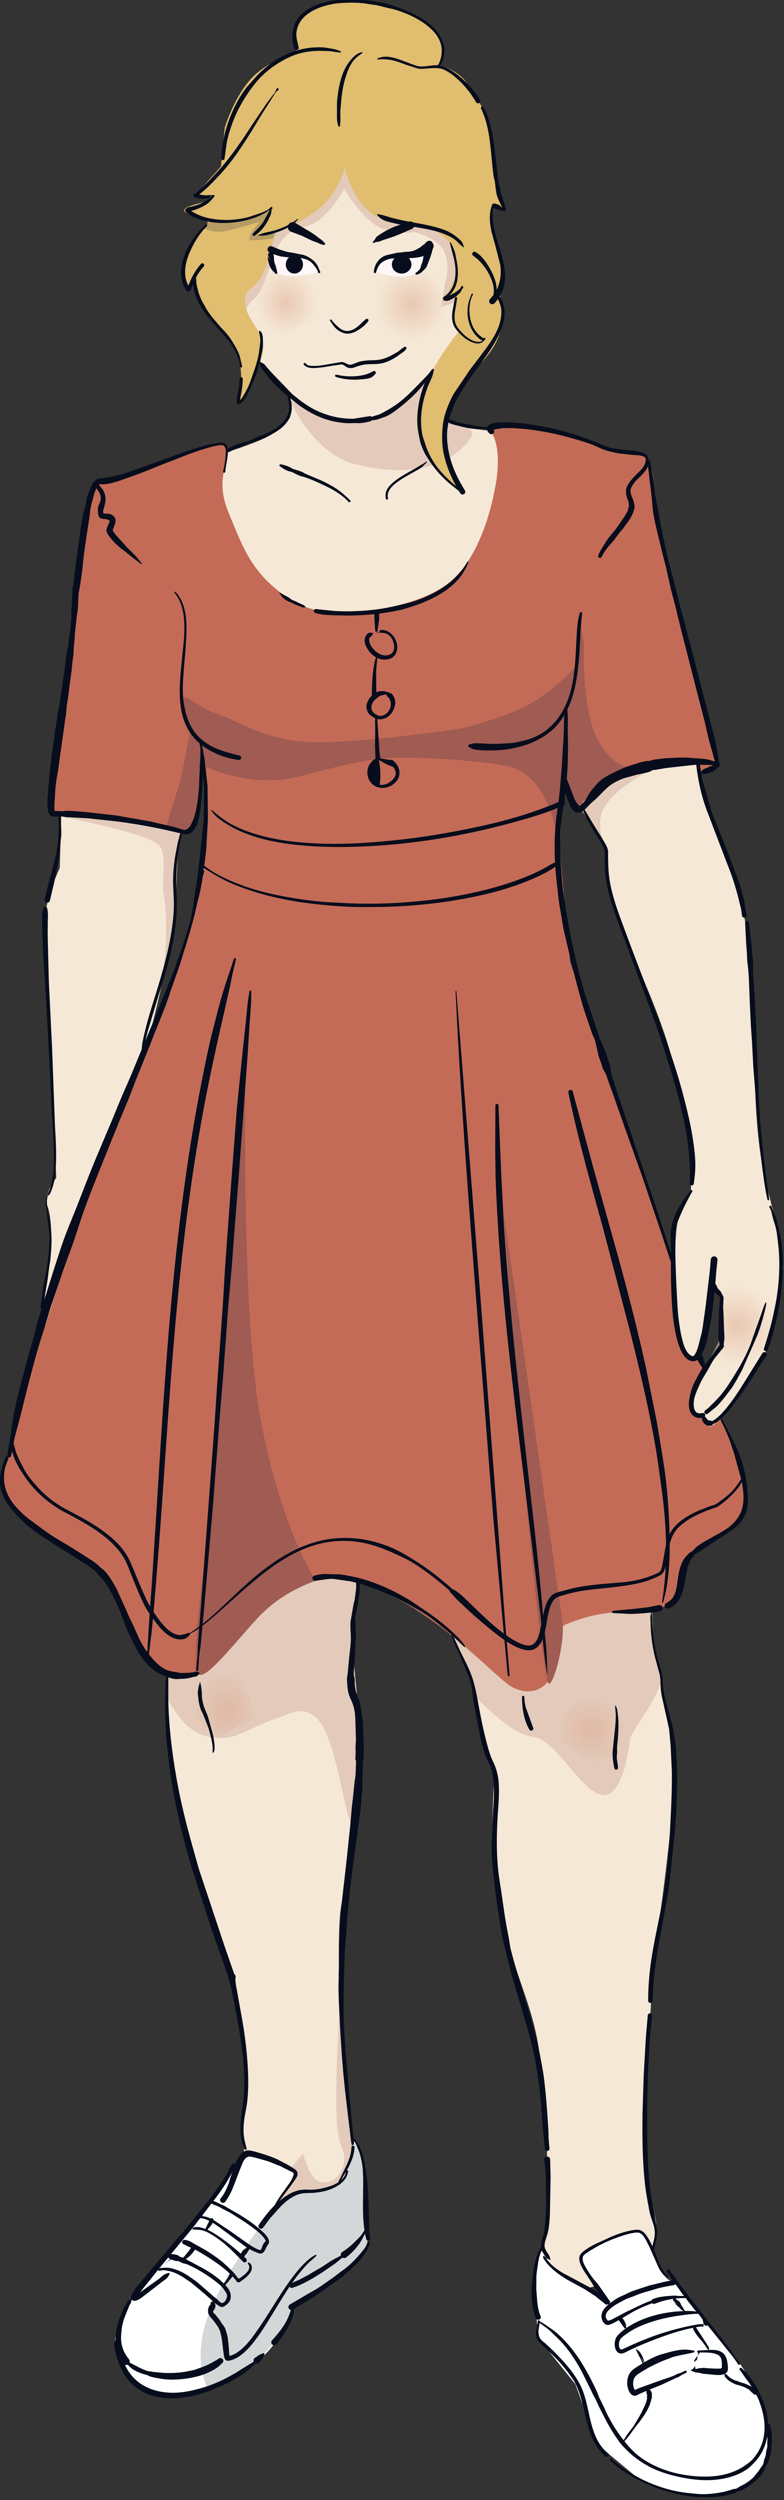 <svg xmlns="http://www.w3.org/2000/svg" xmlns:xlink="http://www.w3.org/1999/xlink" width="183" height="583" fill="none" xmlns:v="https://vecta.io/nano"><rect width="100%" height="100%" fill="#333333" stroke="none"/><g clip-path="url(#F)"><g fill="#f5e8d6"><path d="M127.938 526.942l5.705 7.767 15.403-4.846s4.857-6.582 4.029-12.096c-1.071-7.128-2.034-3.246-2.322-7.979-.93-15.267 1.917-53.198 1.917-53.198s4.283-28.608 4.78-42.808-2.254-15.992-2.254-15.992l-2.334-12.632c-.618-4.077-.938-10.474-.938-10.474l-48.084-.979s1.877 9.521 6.31 18.637c2.044 4.203 1.452 7.916 2.271 11.826 1.001 4.781 3.171 9.363 3.171 9.363s-1.804 12.812.814 29.432 8.195 23.536 9.659 37.043c1.757 16.204 2.386 32.704.84 42.838-1.772 11.607 1.033 4.098 1.033 4.098zM83.67 367.223l-1.651 11.422c-.072.497.841 2.685.785 6.306s-1.01 8.177-1.01 8.177 1.603 2.215 1.844 4.519c.673 6.445-.012 16.012-1.083 28.279s-2.823 16.055-3.2 20.789c-1.32 16.604 2.685 54.195 2.685 54.195l-4.138 12.096-23.212-.959 2.526-11.833s-.503 1.397-.473-5.11c.011-2.408.527-3.923.775-7.315.423-5.783-.665-10.958-1.333-16.275-.837-6.666-9.082-29.787-13.341-46.776s-3.102-11.641-3.695-21.179 1.323-16.976 1.323-16.976l22.424-21.899 20.774 2.539zm-40.944-177.05s-1.843 7.72-2.468 14.547 1.706 2.002-.032 12.759-6.92 30.27-6.92 30.27l-21.622 62.546s-2.116-.804-1.868-5.357 1.919-10.903 1.919-10.903.885-9.024-.733-12.992c-.939-2.306 2.131-6.391 2.131-6.391l-1.889-40.837s-.009-12.814-.495-20.458c-.234-3.676 3.207-10.981 3.207-10.981l.384-14.235 28.384 2.032z"/></g><path d="M13.807 190.331s20.74 3.896 23.38 6.815c1.887 2.087.483 8.261 1.002 11.348 1.546 9.194-.387 19.603-.387 19.603l3.054-12.859.702-18.319 1.064-3.385-24.488-4.184-4.327.981z" fill="#e3caba"/><path d="M115.742 100.593l2.442 8.386-9.374 28.214-23.395 8.386-22.764-6.035-12.209-23.904 1.575-9.953s6.516-1.822 10.437-3.909 5.246-4.441 5.246-4.441.631-4.644-.457-5.627c-3.3-2.981-6.834-7.995-6.834-7.995l-6.485-15.557 10.1-17.173L81.57 36.275l19.231 12.488 11.164 16.844-5.024 19.053-3.542 13.071s1.753 1.073 4.839 1.788 7.504 1.074 7.504 1.074z" fill="#f5e8d6"/><g fill="#e3caba"><path d="M39.035 395.693s3.227 8.12 9.775 9.321 8.061-1.836 16.417-4.515c1.785-.573 6.947-4.147 10.4 2.574 3.604 7.013 5.498 24.315 7.055 22.833 3.937-3.747-.291-39.874-.291-39.874l1.514-20.063-17.939 1.774-18.682 16.789-8.609 4.111.359 7.05zm72.018-.001s8.03 8.77 13.411 9.321 11.448 13.408 16.422 13.571 6.202-13.3 6.202-13.3.759-1.675 3.429-5.662 3.931-7.656 3.931-7.656l-1.981-8.893-.321-10.309-24.508.203-24.117 2.577 6.038 15.093 1.494 5.055zM67.572 93.064s5.253 12.791 15.666 15.271 20.178 1.69 25.988-5.349c3.667-4.443-4.109-3.258-6.433-6.913-2.016-3.173-2.232-9.466-2.905-7.92-.684 1.571-4.559 5.585-9.522 7.925-3.804 1.794-8.656 2.274-10.734 1.906-6.453-1.143-11.569-4.64-12.06-4.919zm12.759-49.057s-2.024 4.106-5.568 7.017-5.436 1.106-8.608 4.624-3.763 11.319-6.679 13.852c-4.147 3.603-1.254 6.589-1.254 6.589l-4.272-3.834 6.87-15.119 6.304-9.047 10.719-6.337 2.85-4.322 7.204 10.501 13.138 3.186 7.656 9.426-.383 9.277-5.517 1.874 1.248-6.239s1.191-4.443-.625-7.285-6.638-4.086-6.638-4.086-4.834 1.03-8.946-1.489-7.5-8.588-7.5-8.588zM67.802 505.67l2.919-3.51s1.485 5.801 3.773 6.545 5.083-.739 5.771-4.164-1.481-2.828-1.735-11.786.718-24.046.718-24.046 1.573 21.769 3.171 31.786c.266 1.665-.46 6.173-3.376 8.774-2.917 2.607-8.29 1.642-8.29 1.642l-5.923 2.739 4.305-6.568-1.333-1.412z"/></g><g fill="#fff"><path d="M126.203 524.649s-2.382 6.182-1.569 11.235c.87 5.406.917 9.226.917 9.226l8.754 10.84 5.024 13.959 10.129 8.441s10.576 4.757 19.742 3.091c7.922-1.44 10.606-6.521 10.138-14.387-.467-7.857-7.506-17.107-7.506-17.107l-14.42-18.293s-1.454 1.068-2.796-2.018c-1.488-3.42-4.412-9.363-5.615-9.363-4.98 0-12.475 4.117-13.406 5.759-.751 1.327 5.932 10.219 5.932 10.219l-10.992-6.163-4.332-5.439zm-43.82-25.645s1.572 1.007 2.297 4.996.602 10.963.602 10.963l.424 8.492s-2.839 4.526-7.24 8.158-10.362 6.37-10.362 6.37-1.645 7.792-8.366 12.915-10.466 7.726-18.521 7.58-10.63-2.569-13.502-7.806c-2.872-5.231 2.015-13.131 2.015-13.131l11.763-14.561s5.118-6.107 8.119-10.271 3.886-6.389 3.886-6.389h1.171l2.616-4.032s3.145.216 6.05 1.298 5.569 3.044 5.569 3.044l-1.101 2.64-3.647 5.5s3.014-2.174 4.56-3.016 1.623-.353 1.623-.353 5.694.405 8.706-2.696 3.341-9.701 3.341-9.701z"/></g><path d="M48.478 556.976s-3.46-6.172-.354-15.685 12.777-22.367 12.777-22.367l8.128-7.636s7.567-.758 9.438-2.019c3.016-2.027 4.35-9.837 4.35-9.837s2.036 1.726 2.333 8.473l.797 15.427s-2.233 3.43-6.315 6.977-11.257 7.632-11.257 7.632-2.176 7.024-8.487 12.613c-5.154 4.564-11.409 6.422-11.409 6.422z" fill="#bfc4c6" fill-opacity=".669"/><path d="M162.878 180.609s5.021-.845 4.689-2.104l-10.791-42.072s-2.047-7.11-3.224-14.016-.96-9.319-.96-9.319-.192-6.644-2.628-7.469-2.362.621-7.884-.785-7.231-3.581-14.203-4.839-15.101-1.582-13.907-.266c4.017 4.43 1.393 14.924 1.393 14.924s-2.165 13.051-9.085 19.902-20.832 7.843-20.832 7.843-10.629 2.48-18.651-3.236-9.886-10.967-13.439-19.628.808-11.334-.69-15.716c-.476-1.394-12.365 2.701-19.171 5.479-6.824 2.785-8.745 1.449-9.989 2.73-1.671 1.721-5.973 15.945-6.665 35.404s-5.163 37.674-4.869 40.68c.259 2.646 6.63 1.098 14.764 2.604s16.813 4.479 17.773 3.419c2.274-2.512 2.559-20.132 2.559-20.132s1.82 22.416-.526 33.144c-3.914 17.9-8.038 24.535-21.073 58.711C11.894 301.453.46 342.169.26 346.926c-.254 6.04 20.014 15.118 24.074 20.613 4.941 6.687 4.666 13.638 10.526 19.212s10.582 3.625 13.522 2.843c3.407-.906 15.664-22.586 29.995-21.421 18.373 1.493 36.741 22.756 40.949 25.111 3.66 2.049 7.428 1.188 9.144-2.14 2.174-4.215-.11-10.782 3.683-12.383 11.03-4.657 17.528-1.743 24.989-4.811 1.733-.713 1.311-7.99 3.406-10.497 2.648-3.169 9.004-4.857 12.212-9.753 4.214-6.435-3.838-18.263-8.91-36.479s-11.38-36.385-11.38-36.385L133.083 224.3l-3.176-34.583s1.261-4.91 1.805-10.169.101-8.621.101-8.621-1.43 12.817 3.274 18.202c1.29 1.477 4.268-7.058 11.732-9.227 4.206-1.221 16.11-2.68 16.11-2.68l-.051 3.387z" fill="#c46b57"/><g fill="#a05b52"><path d="M42.375 163.339c.876-2.128 2.395.914 8.841 3.343s7.996 4.381 17.343 6.029 39.18-2.843 39.18-2.843 8.889-2.132 15.221-5.324 11.885-9.733 11.885-9.733l-3.03 11.565-1.132 33.708s-.814-18.767-11.953-21.359c-5.537-1.289-21.198-2.395-28.365-1.927-8.999.587-19.369 4.481-24.653 5.005-9.491.942-17.589-2.925-17.589-2.925l-1.095-4.653s-5.53-8.757-4.654-10.886z"/><path d="M134.882 188.461l12.205-9.582s-3.941.422-7.68-6.637-3.114-22.165-3.114-22.165l-.931-5.552-1.889 16.584-1.68 4.912-.469 15.824 3.558 6.616zm-90.559-17.604l-2.068 10.641-3.494 11.28 5.134 1.206s1.873-4.327 2.802-8.914l.246-1.37c.785-5.054.09-9.934.09-9.934l-2.71-2.909zm13.071 71.944s-1.357 60.14 3.162 86.478 13.169 39.341 13.169 39.341-7.904 2.369-13.768 8.852c-5.822 6.437-12.323 14.753-13.712 12.82-1.81-2.519 1.582-26.721 1.582-26.721l9.567-120.77zm60.178 39.931l13.753 95.654c.57 5.669-2.874 17.307-3.6 13.415-4.431-23.751-10.153-109.069-10.153-109.069z"/></g><path d="M69.289 12.388s-6.227 1.363-10.437 5.716-6.402 11.693-6.402 11.693l-.877 9.031-6.207 6.921s4.538-.204 3.949.623-6.26 1.437-6.308 2.683 6.14 1.864 5.401 3.082c-1.277 2.105-4.219 4.359-5.353 8.224s.819 7.234.819 7.234l1.252-2.396s-.091 3.225 2.195 6.764 5.209 4.093 7.545 8.812 1.136 13.039 1.136 13.039 4.573-6.982 5.336-11.655-3.548-6.966-4.109-11.171 2.491-3.156 4.219-7.337 2.697-9.389 2.697-9.389 7.013-2.497 11.096-6.282 5.236-8.856 5.236-8.856 1.621 7.314 6.439 10.738 12.831 2.959 12.831 2.959 3.916 1.627 5.566 4.351 1.508 3.402 1.037 6.543-2.919 6.025-2.919 6.025l2.785-1.419s-.45 3.839-.183 6.178 1.048 2.838 1.048 2.838-8.419 9.941-9.621 18.625c-1.688 12.2 12.231 20.449 11.083 19.021-4.24-5.274-5.438-12.189-4.349-16.089 1.978-7.081 1.389-7.555 7.071-13.183 5.332-5.282 6.658-9.404 5.563-15.824-.392-2.299 1.567-2.812.762-8.004-.568-3.67-2.261-3.57-2.781-8.176-.188-1.675-.372-3.911.27-5.498.466-1.152 2.773 2.155 2.126-.086-1.584-5.482-1.308-9.313-2.042-13.522-1.511-8.655-3.057-10.822-6.396-15.516-1.889-2.657-6.031-3.878-6.031-3.878s1.949-4.812-2.059-8.416-6.154-4.363-12.682-5.643S77.37-.206 72.363 2.798s-3.073 9.59-3.073 9.59z" fill="#e0bd6f"/><path d="M63.841 55.576s-5.5.858-5.62.226c-.234-1.231 2.494-4.158 2.494-4.158s-5.435 1.774-8.493 2.278-4.905-.914-4.905-.914l1.869-1.523 7.024-.158 6.825-2.132-3.294 5.804 4.722-1.185-.622 1.761z" fill="#b69c65"/><path d="M163.038 177.195s.117 5.77 2.401 12.081 4.431 11.117 6.394 16.966c4.412 13.147 4.412 38.311 4.412 38.311s-.703 19.033 2.777 32.2c3.394 12.836 3.749 18.984 3.749 18.984l-4.287 20.562s-8.624 14.535-12.552 16.323c-.843.384-1.797-2.666-1.797-2.666s-1.962.869-2.649-.41-.312-3.794-.312-3.794l7.291-12.106.036-11.941-1.694-1.496-2.369 12.005s-1.562 6.197-3.263 5.004c-3.65-2.557-2.79-8.58-2.79-8.58l-.793-14.384s-.183-5.835.697-10.006 2.995-6.709 2.995-6.709.484-12.088-3.759-28.321-9.592-24.006-13.381-36.577-2.276-13.249-2.276-13.249l-5.813-12.343c5.162-5.094 4.844-5.742 11.898-7.601s15.085-2.253 15.085-2.253z" fill="#f5e8d6"/><path d="M150.69 180.236s-7.534 3.874-9.796 8.324.744 9.477.744 9.477l-5.908-9.173 2.413-3.77 5.727-4.281 6.82-.577z" fill="#e3caba"/><g opacity=".5"><path d="M101.644 61.74l-17.275 2.692 3.555 14.6 16.846.886-3.126-18.178z" fill="url(#A)"/><path d="M79.383 59.553l-16.418 3.629-4.082 8.596 5.57 7.031 11.829-5.949 3.101-13.307z" fill="url(#B)"/><path d="M168.304 286.977l.088 24.624-6.216 12.281.502 6.048 9.211-4.176 7.229-11.949 2.332-13.34-5.014-12.181-8.132-1.307z" fill="url(#C)"/><path d="M139.207 412.239l-9.293-6.954.374-10.654 14.832 1.08.811 13.063-6.724 3.465z" fill="url(#D)"/><path d="M59.289 400.499s-1.458-10.208-6.788-10.208-9.976 8.658-9.976 8.658l8.546 6.066 8.217-4.516z" fill="url(#E)"/></g><g fill="#fff7f7"><path d="M87.611 63.462s3.394.968 5.817 1.045 4.419-1.071 4.419-1.071l1.661-3.928-3.221-.543-4.858.801-3.221 1.525-.597 2.171zm-13.136-.029l-1.595-2.868-5.619-1.417-3.728-.068-.15 2.917 1.137 1.743s1.697.728 4.185.651 5.77-.959 5.77-.959z"/></g><g fill="#070d1c"><path d="M135.656 142.746c-.155-.032-.307.067-.34.221-.414 1.372-.539 2.795-.65 4.22l-.384 6.924c-.238 2.756-.556 5.535-1.418 8.176-1.245 3.811-3.551 7.227-7.168 9.144-1.117.593-2.315 1.018-3.546 1.309-.787.186-1.592.379-2.394.485-.659.087-1.346.11-2.009.147-.98.055-1.945.103-2.927.089-1.094-.017-2.186-.113-3.28-.133-.294-.005-.594-.036-.887 0-.321.04-.631.157-.945.235a.36.36 0 0 0-.399.324c-.021.202.122.391.325.411.296.141.575.313.887.412.289.091.6.108.901.147.292.039.593.066.887.088.837.062 1.673.06 2.511.045 1.264-.024 2.535-.087 3.783-.295 2.085-.346 4.124-.855 6.045-1.749 1.431-.667 2.802-1.471 4.004-2.5 3.188-2.727 4.82-6.647 5.645-10.674.677-3.306.935-6.69 1.093-10.056.105-2.22.216-4.425.488-6.631.033-.155-.067-.306-.222-.339z"/><path d="M132.139 165.154c-.148-.002-.264.118-.266.265-.256 1.574-.205 3.188-.266 4.778l-.133 3.162-.104.999-.192 3.764-.502 6.234-.532 4.249-.34 2.382c-.276 2.743-.401 5.477-.325 8.234.079 2.841.345 5.663.695 8.483l.251 2.352 1.093 6.543 2.099 8.954c.965 3.683 1.886 7.406 3.073 11.027l1.493 4.352c.26.7.605 1.355.857 2.058a.58.58 0 0 0 .739.338c.296-.108.449-.426.34-.72-.266-.694-.425-1.415-.665-2.117l-1.64-4.896c-.181-.559-.392-1.105-.577-1.662a113.79 113.79 0 0 1-1.566-5.146c-.49-1.758-.921-3.53-1.33-5.307l-.813-3.558c-.124-.596-.219-1.198-.34-1.794-.553-2.744-1.031-5.493-1.433-8.263l-.34-2.308c-.176-1.51-.286-3.028-.399-4.543-.134-1.801-.247-3.604-.237-5.411.012-2.003.003-4.019.222-6.013.176-1.594.458-3.166.709-4.749.218-1.373.349-2.764.488-4.147.401-3.957.43-7.964.34-11.938-.04-1.774.099-3.573-.133-5.337.002-.147-.118-.262-.266-.265zM161.5 277.54c-.125-.078-.29-.051-.369.074-.357.581-.799 1.08-1.197 1.632-.464.641-.858 1.326-1.271 1.999-.559.912-1.067 1.85-1.404 2.867-.329.994-.615 2.056-.694 3.103-.119 1.549.058 3.124.044 4.675-.044 4.624-.017 9.223.355 13.835.146 1.82.41 3.625.783 5.411.23 1.102.526 2.159.945 3.205.361.9.869 1.893 1.64 2.514.777.625 1.735.809 2.543.162a2.87 2.87 0 0 0 .457-.471c.312-.394.545-.853.754-1.308.477-1.037.848-2.128 1.064-3.25l.207-1.117.502-2.397c.272-1.507.435-3.04.636-4.557.307-2.318.476-4.654.665-6.984.085-1.045.212-2.088.31-3.132.043-.425-.267-.795-.694-.837a.78.78 0 0 0-.858.69c-.112 1.045-.162 2.088-.28 3.132l-.828 6.939c-.096.869-.22 1.722-.34 2.588l-.355 2.5a36.78 36.78 0 0 1-.28 1.749c-.101.534-.27 1.047-.399 1.574-.261 1.058-.484 2.167-.946 3.16a4.01 4.01 0 0 1-.251.471c-.311.485-.462.615-.976.309-.068-.041-.143-.084-.206-.133a2.89 2.89 0 0 1-.399-.367 2.94 2.94 0 0 1-.399-.544c-.211-.347-.381-.713-.532-1.088-.25-.619-.4-1.28-.562-1.926-.246-.982-.406-1.956-.561-2.955-.252-1.621-.407-3.274-.503-4.911-.224-3.845-.367-7.677-.458-11.527-.028-1.192.018-2.381.045-3.573.023-1.058-.036-2.091.206-3.131.264-1.131.782-2.231 1.242-3.294.441-1.02.946-1.986 1.463-2.97.315-.601.6-1.182.975-1.749.079-.125.051-.289-.074-.368z"/><path d="M139.394 242.21c-.327.106-.52.454-.414.78l.769 3.337.576 1.617.34 1.074c.215.535.558 1.012.783 1.543s.378 1.094.577 1.632l.99 2.72 2.689 7.675 4.123 11.527 4.595 13.6 1.582 4.793c.292.893.545 1.747.975 2.588.024.078.098.127.177.103s.128-.113.104-.192c-.139-1.117-.488-2.146-.813-3.219l-1.345-4.294-4.566-13.614-3.916-11.6-2.601-7.705-.871-2.764-.503-1.632c-.131-.562-.139-1.146-.281-1.705-.092-.368-.24-.712-.354-1.074l-.488-1.646c-.365-1.09-.892-2.094-1.344-3.147-.107-.325-.457-.502-.784-.397zm27.294 56.913c-.148.007-.257.133-.251.28-.111.192-.177.255-.177.485-.001.594.774 1.683 1.211 2.073.237.211.491.314.592.632.059.186-.015.389-.045.574-.047.294-.063.6-.074.896l-.044 1.044-.089.559c-.035.399-.002.805-.014 1.206l-.045 1.249-.029 2.426v1.573c.036.396.165.772.221 1.162.021.139.03.285.03.426-.03.035-.071.069-.089.089l-.266.338-.798 1.059c-.724 1.117-1.575 2.154-2.393 3.205-.803 1.03-1.416 2.196-2.01 3.352l-.369.691c-.535 1.101-.87 2.274-1.094 3.47-.102.542-.174 1.063-.163 1.617.016.727.147 1.466.547 2.088.601.934 1.928 1.343 2.926.808.251-.073.399-.338.325-.588a.48.48 0 0 0-.591-.323c-.333.013-.787.116-1.108 0-.99-.357-1.023-1.799-.946-2.632l.104-.75a6.64 6.64 0 0 1 .162-.588l.207-.603c.153-.433.337-.862.532-1.279l.606-1.338c.454-.904 1.007-1.763 1.522-2.632.6-1.012 1.083-2.063 1.788-3.014l1.551-1.911c.157-.2.433-.457.518-.706.05-.149.021-.291.014-.441-.011-.242.007-.466.045-.705l.103-.839c.02-.518-.048-1.041-.074-1.558l-.148-4.249c.006-.568-.09-1.108-.073-1.676l.073-1.529c.01-.187.035-.343 0-.53-.045-.248-.164-.443-.28-.661l-.311-.618c-.219-.321-.557-.553-.768-.882-.138-.215-.18-.457-.296-.676-.041-.078-.206-.256-.251-.309-.006-.147-.133-.271-.281-.265z"/><path d="M178.791 303.711a.08.08 0 0 0-.104.058c-.448.825-.663 1.74-.99 2.618l-2.053 5.763-.415 1.206c-.788 1.988-1.761 3.949-2.866 5.778-1.28 2.119-2.538 4.259-4.123 6.175-.617.745-1.306 1.424-1.995 2.102l-.783.794c-.274.246-.588.458-.872.691-.213.166-.24.464-.074.677s.467.253.68.088c.308-.227.59-.493.887-.735l.931-.721c.738-.681 1.385-1.462 2.024-2.234l1.892-2.485.989-1.647 1.257-2.279 2.63-5.969 1.02-2.353c.642-1.718 1.16-3.458 1.61-5.234.187-.736.399-1.429.429-2.19.013-.048-.026-.09-.074-.103zm-.458 11.601c-.149.023-.288.106-.385.236l-2.689 4.322c-1.771 2.875-3.528 5.794-5.66 8.425-.295.365-.43.503-.738.852-.605.686-1.237 1.334-1.995 1.853-.129.087-.542.371-.695.367-.106-.003-.185-.09-.281-.117-.158-.045-.322.036-.487-.044-.357-.174-.541-.585-.813-.853-.073-.203-.298-.322-.502-.25a.39.39 0 0 0-.237.5c-.066.979.78 1.862 1.759 1.882.159.003.42-.004.561-.088.185-.11.115-.182.281-.309.097-.075.231-.09.34-.147.174-.092.356-.195.517-.309.649-.46 1.221-1.004 1.773-1.573 1.28-1.318 2.372-2.808 3.443-4.293 1.259-1.745 2.447-3.541 3.606-5.352.893-1.395 1.718-2.885 2.763-4.176a.57.57 0 0 0-.118-.808c-.13-.096-.295-.14-.443-.118zm1.402-34.138c-.137.055-.204.202-.148.338l.325.617c.141.339.263.987.355 1.338l.354 1.338.222.647c.197.657.355 1.354.473 2.029l.34 2.764c.592 5.4.089 10.911-1.094 16.203-.605 2.704-1.396 5.376-2.246 8.013-.08.239.055.493.296.573a.45.45 0 0 0 .576-.279c.15-.43.326-.863.473-1.294.681-1.997 1.2-4.059 1.655-6.117.888-4.02 1.4-8.055 1.419-12.173.008-1.931-.093-3.806-.37-5.72-.102-.707-.263-1.39-.414-2.088l-.473-2.072c-.051-.231-.07-.464-.133-.692-.125-.452-.307-.888-.487-1.323s-.43-.838-.591-1.279c-.081-.22-.13-.451-.193-.676-.055-.137-.202-.202-.339-.147zm-16.165 34.681a.75.75 0 0 0-.576.015c-.383.171-.557.619-.384 1l.827 1.264c.194.275-.376-.552-.576-.823-.104-.14.186.295.281.441l.399.632c.092.139.229.251.31.397.026.048.044.109.059.162.086.122.268.37.369.47.02.088.104.138.192.118s.138-.104.118-.191c-.3-1.544-.237-.859-.295-1.544-.037-.439.229.858.399 1.264.036.087.027-.2.015-.294-.012-.088-.071-.162-.089-.25s-.018-.186-.03-.279c-.044-.357-.186-.689-.295-1.029l-.148-.485c.121.877.012-.003-.148-.471-.085-.19-.246-.328-.428-.397zm.34 3.088c.006.023.004.052.015.073.038.073.191.262.148.192l-.163-.265z"/><path d="M168.151 330.677a.07.07 0 0 0-.029.102l.266.78c.225.517.535 1.001.768 1.514l1.05 2.455 1.182 3.529 1.699 6.19c.462 2.34.786 4.977-.118 7.263-.43 1.087-1.16 2.042-1.98 2.867-.848.852-1.863 1.445-2.897 2.044l-3.369 1.882c-.677.393-1.378.808-1.995 1.294-.416.327-.73.764-1.138 1.102-.203.169-.45.272-.665.427-.268.194-.487.493-.709.735-.172.187-.298.289-.443.499-1.13 1.636-1.379 3.627-1.655 5.544-.187 1.292-.354 2.646-1.138 3.734-.373.517-.952.864-1.478 1.206a.66.66 0 0 0-.31.882c.157.328.557.465.886.309 1.629-.551 2.608-2.014 3.148-3.573.628-1.815.748-3.759 1.212-5.616.201-.809.502-1.72 1.004-2.397.107-.144.229-.271.34-.412.155-.196.274-.42.459-.588s.424-.266.635-.397l.635-.397 1.241-.838 5.764-3.778c.771-.579 1.591-1.171 2.216-1.912.639-.757 1.145-1.599 1.448-2.543.586-1.824.422-3.88.222-5.749-.295-2.765-.947-5.543-1.995-8.131-.472-1.167-1.049-2.3-1.61-3.425l-1.227-2.412-.798-1.514c-.15-.231-.333-.431-.502-.647-.022-.039-.079-.051-.119-.029zm-14.304 43.621c-.877.119-1.716.34-2.586.485l-2.705.324-5.423.514c-.148.001-.266.118-.266.265s.118.265.266.265l1.788.088 1.847.103c1.573-.003 3.108-.102 4.67-.265l1.832-.191c.291-.06.571-.172.858-.25.375-.077.623-.436.546-.808s-.452-.607-.827-.53zm-75.202-7.217c-.262-.01-.521.018-.783.014-1.005-.014-2.025-.136-3.029 0-.475.065-.937.199-1.404.309a.61.61 0 0 0-.487.721.63.63 0 0 0 .739.485l1.995-.28c.696-.097 1.438-.194 2.142-.147.248.017.492.074.739.103l3.074.427c2.217.467 4.379 1.193 6.487 2.014 2.527.983 4.983 2.153 7.359 3.455l2.364 1.309c1.255.747 2.47 1.591 3.636 2.47l3.783 3.087 3.058 2.956c.055.064.142.069.207.014a.14.14 0 0 0 .015-.206c-.793-1.196-1.831-2.231-2.881-3.205-1.642-1.522-3.377-2.907-5.202-4.205l-4.492-3.058c-4.349-2.664-9.066-4.81-14.098-5.793-1.051-.205-2.148-.433-3.222-.47zm-55.888-1.661a.56.56 0 0 0-.384.191.55.55 0 0 0 .074.779c.104.197.181.407.31.588.118.164.279.29.414.441l1.256 1.47c.881 1.165 1.553 2.493 2.202 3.794.853 1.71 1.559 3.476 2.231 5.263l.901 2.367 1.093 2.25c.835 1.665 1.697 3.353 2.882 4.808 1.118 1.373 2.566 2.517 4.197 3.22.961.414 1.942.836 2.999.941.433.042.855-.025 1.286-.045l.887-.029c.621-.067 1.245-.214 1.847-.368l.488-.117c.167-.036.353-.02.502-.103.174-.097.273-.271.414-.412a.28.28 0 0 0 .193-.338c-.039-.142-.183-.215-.325-.177-.188-.051-.366-.158-.562-.161-.16-.003-.302.109-.458.147s-.304.053-.458.073c-.578.077-1.148.095-1.729.103l-.783.015c-.367-.026-.73-.15-1.093-.206-.869-.133-1.779-.246-2.571-.661-1.589-.835-2.772-2.163-3.857-3.559l-.857-1.176a26.35 26.35 0 0 1-1.507-2.691l-.975-2.219-1.433-3.014-.635-1.529-.709-1.5-1.315-2.941c-.471-.909-1-1.779-1.566-2.632-.416-.625-.801-1.181-1.345-1.705-.171-.165-.329-.361-.532-.485s-.439-.167-.665-.25a.57.57 0 0 0-.414-.132z"/><path d="M2.085 339.161c-.034-.019-.07-.005-.089.029-.318.244-.434.292-.65.632-.424.67-.682 1.62-.887 2.382-.245.911-.422 1.879-.473 2.823-.12 2.231.813 4.314 2.084 6.101.908 1.277 1.99 2.39 3.118 3.471 1.197 1.146 2.486 2.189 3.842 3.146l3.015 1.97 7.788 4.896c1.265.821 2.395 1.823 3.635 2.676a.52.52 0 0 0 .724.044c.213-.182.227-.493.044-.706-.669-1.313-1.9-2.125-3.088-2.94l-4.182-2.661-4.152-2.486c-1.003-.613-1.965-1.323-2.926-1.999l-3.325-2.47c-2.092-1.693-4.144-3.796-5.083-6.366-.606-1.659-.702-3.607-.31-5.322.245-1.071.848-2.038.946-3.132.019-.034.004-.07-.03-.088zm85.827-196.985a.58.58 0 0 0-.576.588l.133 2.132c.026.476-.1-.941-.177-1.412-.039-.237.039.482.059.721l.147 1.411c.013.234.013.94 0 .706-.067-1.185-.01.007.104.72-.01.147.103.27.251.279s.286-.103.295-.249l.177-2.162c.056-.48-.02.975.03 1.456.025.242.025-.492.044-.735l.118-1.456.029-.705c-.154 1.2.001.002-.044-.706-.002-.321-.269-.591-.591-.588z"/><path d="M88.989 146.864c-.084.024-.14.104-.222.133-.649.235-.002.002-.192.22-.039.008-.066.05-.059.089s.049.066.088.059c-.855.332-1.101.347-.857.323.368-.036.725-.162 1.094-.191.073-.006.121.089.192.103.116.021.237-.027.355-.015.64.064 1.236.294 1.67.779.987 1.104 1.611 3.673-.207 4.323-1.646.588-3.209-.611-4.123-1.882-.34-.474-.742-1.458-.488-2.059.087-.205.307-.225.428-.382.038-.049.033-.132.089-.161.599-.313-.002-.001.133-.177.102-.024.158-.134.133-.235s-.119-.157-.222-.132l.887-.221c-.358.111-.749.111-1.124.132-.083.005-.153-.061-.236-.059-.071.003-.142.044-.207.074-.994.459-1.161 1.701-.887 2.632.081.275.235.525.369.779.998 1.887 2.955 3.261 5.157 2.706 1.343-.339 2.031-1.597 1.965-2.926-.06-1.201-.634-2.333-1.552-3.103-.578-.484-1.206-.762-1.965-.793-.078-.004-.147-.037-.221-.016z"/><path d="M87.94 153.157c-.086-.017-.16.047-.177.132-.414 1.185-.565 2.391-.709 3.632-.199 1.715-.257 3.449-.266 5.175a.53.53 0 0 0 1.064 0l-.059-5.131c.02-1.209.204-2.411.281-3.616a.17.17 0 0 0-.133-.192z"/><path d="M89.684 161.185c-.899-.122-1.901.093-2.601.691-.297.254-.549.601-.783.912-.436.577-.773 1.258-.768 1.999.004.676.294 1.435.798 1.897.203.186.458.323.68.485.524.381 1.021.535 1.67.573.241.015.448-.035.68-.088 1.415-.325 2.272-1.407 2.704-2.735.121-.37.204-.739.207-1.132.006-.73-.328-1.444-.813-1.985-.103-.114.001-.008-.975-.455-.047-.028-.082.048-.133.044-.504-.162-.425-.173-.665-.206zm.428.72c.014.012-.001.035.015.045l.236.396c.124.185.342.303.473.486.417.581.505 1.563.266 2.22-.372 1.02-1.378 2.048-2.556 1.867-.234-.036-.44-.163-.65-.264-.203-.099-.397-.177-.561-.339-.183-.179-.391-.442-.503-.676-.338-.708-.048-1.565.399-2.161.19-.253.436-.423.68-.618l.695-.573c.073-.055.131-.04 1.507-.383z"/><path d="M87.793 167.52c-.148.012-.263.133-.251.28l.044 2.22-.044 3.734.089 2.985c.026.309.296.541.606.515s.543-.294.517-.603l-.192-1.456-.487-7.439c-.012-.147-.133-.247-.281-.236z"/><path d="M88.206 176.695c-.007.003-.008.012-.015.015-.92.438-.661.229-.931.427-.311.227-.598.559-.828.867-1.145 1.538-.822 3.893.739 5.058 1.267.945 3.075.845 4.359 0 1.604-1.056 2.228-2.795 1.256-4.514-.207-.366-.493-.698-.798-.985-.735-.692-.001.005-3.783-.868zm.222.5c3.73 2.279 3.005.945 3.739 2.309.613 1.139-.216 2.18-1.123 2.837-.463.336-.943.593-1.522.647-1.823.171-.012.006-1.093-5.793zm20.851-46.254c-.057-.027-.121-.013-.148.044-.39.535-.675 1.137-1.079 1.662a19.67 19.67 0 0 1-2.97 3.101c-2.555 2.133-5.667 3.609-8.837 4.588-1.129.348-2.296.588-3.443.867-3.401.828-6.889 1.233-10.388 1.324-1.313.034-2.648.037-3.96-.045-1.557-.097-3.103-.299-4.655-.455-.257-.042-.504.14-.547.397s.142.487.399.529c.407.091.801.21 1.212.279 1.163.196 2.371.209 3.546.25 1.629.057 3.247.079 4.877.015 3.278-.129 6.572-.498 9.782-1.176 1.19-.252 2.336-.632 3.488-1.015 1.692-.563 3.326-1.231 4.905-2.058 2.801-1.468 5.487-3.509 7.02-6.322.332-.61.661-1.163.842-1.838.027-.057.013-.121-.044-.147zm41.7 46.534c-1.229.15-2.396.586-3.576.941-1.201.362-2.336.881-3.473 1.411-1.105.515-2.173 1.057-3.191 1.735-.659.438-1.246 1.041-1.759 1.632s-1.027 1.224-1.448 1.882c-.451.704-.8 1.418-1.345 2.058-.167.196-.679.863-.99.779-.106-.028-.049-.065-.074-.117-.038-.08-.179-.172-.236-.235-.373-.408-.62-.872-.828-1.382l-1.182-3.058-.635-1.618c-.062-.232-.298-.37-.532-.309s-.372.297-.311.53c.087 1.248.386 2.525.754 3.719l.739 2.059c.395.931 1.058 2.214 2.305 1.999.268-.046.47-.168.695-.308.661-.413 1.188-.978 1.714-1.544.446-.481.986-.874 1.463-1.323l2.142-2.132c.487-.467 1.012-.962 1.582-1.323.913-.58 1.882-1.072 2.911-1.412.473-.156.952-.256 1.433-.382l1.448-.412c.99-.232 2.007-.363 2.97-.691.694-.159 1.121-.853.961-1.544s-.843-1.114-1.537-.955zm11.896-.264c-.036.003-.062.038-.059.074-.089.278-.242.549-.281.838-.036.268.036.539.059.808l.089.794.266 1.588c.429 2.598 1.119 5.173 2.024 7.646l5.63 14.717a60.68 60.68 0 0 1 1.995 6.748l.384 1.53.222 1.587c.046.294.326.486.621.441s.489-.324.443-.617l-.295-1.588-.252-1.602c-.339-1.557-.788-3.104-1.285-4.617l-2.793-7.425-3.517-8.748-2.157-7.454-.518-3.102c-.038-.261-.034-.529-.118-.779-.091-.275-.266-.523-.399-.78-.003-.035-.024-.062-.059-.059z"/><path d="M158.118 176.666l-2.896.161-2.483.295c-.622.136-1.23.357-1.832.558-.583.197-.893.817-.695 1.397s.821.888 1.404.691c.503-.172 1.029-.205 1.551-.279l2.32-.398 4.434-.499 2.202-.235c1.064-.07 2.115-.005 3.176.014.358.007.682-.013 1.035.059.032.007.058.021.089.029-.201.096-.411.161-.621.235s-.381.169-.576.265c-.438.215-.946.333-1.316.676-.103.097-.175.23-.266.339-.109.034-.167.14-.133.249s.156.182.267.148c.137.037.271.085.413.103.418.051.871-.081 1.256-.221l.724-.25c.296-.134.59-.342.843-.544.563-.45.896-1.127.207-1.661-.396-.307-.941-.381-1.404-.53-1.169-.374-2.475-.374-3.694-.456l-1.109-.102c-.955-.067-1.927-.071-2.896-.044zm-22.167 11.543c-.085.039-.128.136-.089.22.829 2.279 2.118 4.302 3.37 6.367.632 1.043 1.393 2.084 1.788 3.249.204.604.129 1.285.133 1.911l.029 2.382c.107 2.344.529 4.653 1.168 6.91 1.044 3.69 2.451 7.249 3.797 10.836l6.133 16.57 1.921 5.499 1.537 4.822c1.528 4.737 2.905 9.534 3.916 14.409a68.21 68.21 0 0 1 1.359 10.718c.059 1.263.087 2.532-.014 3.793a.48.48 0 0 0 .413.529.47.47 0 0 0 .518-.411c.199-1.306.347-2.603.369-3.926.034-2.043-.225-4.098-.517-6.116-.521-3.589-1.39-7.109-2.306-10.615-1.319-5.055-3.011-9.993-4.773-14.909-2.775-7.743-5.843-15.381-8.689-23.097-1.469-3.985-3.084-8.032-3.738-12.248-.233-1.5-.291-3.027-.325-4.543l-.015-1.25c.005-.434.043-.82-.074-1.235-.201-.71-.589-1.367-.96-1.999a67.36 67.36 0 0 0-1.315-2.132c-1.189-1.856-2.312-3.754-3.414-5.66-.04-.086-.137-.113-.222-.074zm38.378 26.595c-.239.023-.421.234-.4.471l.237 4.631.192 2.677.044 1.323.237 2.014.148 2.014.266 6.778.236 4.764.237 3.411.325 6.131.709 8.836c.419 5.136.792 10.285 1.492 15.394.298 2.173.588 4.362 1.094 6.498a.19.19 0 0 0 .221.162c.111-.019.197-.126.178-.235-.223-2.178-.614-4.327-.887-6.499-.612-4.879-1.1-9.781-1.418-14.688-.147-2.262-.205-4.526-.281-6.792l-.354-8.866c-.047-1.137-.041-2.274-.089-3.411l-.429-8.16-.31-4.734c-.034-.898.014-1.794-.044-2.691-.029-.448-.095-.905-.133-1.353l-.222-2.661-.577-4.616a.44.44 0 0 0-.472-.398zM83.242 368.477c-.141.043-.22.197-.177.338.177.965.021 1.977-.103 2.94l-.207 1.441-.251 1-.458 2.646-.192 1.074c-.184 1.576.099 3.166.029 4.749-.054 1.24-.227 2.473-.369 3.705l-.355 3.822-.163 1.162c-.028.37.028.746.044 1.117.045 1.024.159 2.013.503 2.985.222.629.563 1.221.783 1.852.177.506.315 1.018.414 1.544.228 1.224.196 2.453.251 3.691l.089 3.22-.089 1.572c-.019.435.036.86.029 1.294l-.074 1.412c-.013.53.399.972.931.985a.97.97 0 0 0 .99-.941l-.015-1.412.074-1.323-.074-1.602-.148-4.352-.503-3.396-.147-.78c-.306-1.065-.835-2.058-1.064-3.146a9.9 9.9 0 0 1-.192-1.676c-.013-.371.016-.737-.045-1.103-.029-.177-.121-.352-.147-.53-.076-.507-.005-1.092.015-1.602l.207-2.661.266-5.44-.089-1.573a22.72 22.72 0 0 1 .044-2.514c.067-.877.287-1.735.414-2.603l.118-1.029c.198-1.306.612-2.704.266-4.028-.041-.157-.199-.507-.266-.662-.043-.141-.199-.22-.34-.176z"/><path d="M83.907 409.893c-.441-.003-.795.355-.798.793l-.103 3.014c-.057.702-.192 1.391-.281 2.088l-.296 3.044-.295 2.47-.37 4.263-.828 7.881-1.241 10.924c-.342 3.778-.474 7.575-.547 11.367l-.133 7.481c.008 2.498.148 4.992.266 7.485.182 3.849.432 7.697.754 11.541.333 3.976.813 7.918 1.286 11.88l.384 3.176c.101.893.174 1.778.355 2.663.017.15.156.249.311.235s.268-.156.251-.311c-.022-1.11-.197-2.202-.311-3.307l-.31-3.162-.355-4.159-.768-8.149c-.276-3.312-.51-6.629-.62-9.951-.082-2.479-.058-4.963-.015-7.443l.162-6.836c.092-2.314.305-4.61.458-6.921.362-5.454.987-10.892 1.714-16.307l.946-6.998.591-4.323c.131-1.097.207-2.207.296-3.308.083-1.031.184-2.053.207-3.088.016-.712-.005-1.434.015-2.146l.074-3.088c.003-.439-.357-.806-.798-.808zM39.043 390.59c-.118-.006-.216.088-.221.206-.161 1.027-.206 2.035-.252 3.072l-.029 5.367.251 6.101.857 7.543c1.003 6.746 2.474 13.432 4.33 19.995.343 1.213.722 2.413 1.093 3.617l4.374 13.583 3.961 11.193a.753.753 0 1 0 1.419-.503l-2.424-6.982-5.911-17.732c-.431-1.438-.815-2.878-1.226-4.322-1.576-5.535-3.016-11.138-4.019-16.805-.875-4.941-1.532-9.944-1.832-14.953-.122-2.025-.127-4.059-.133-6.087-.003-1.028.037-2.045-.029-3.073.005-.118-.088-.215-.207-.22z"/><path d="M53.954 460.118a.89.89 0 0 0-.724 1.044c.55 1.177.731 2.414 1.005 3.675l1.079 5.542c.938 5.444 1.876 10.967 1.67 16.514-.049 1.303-.139 2.611-.31 3.91-.396 2.988-.979 6.041-.089 9.01.134.451.337.884.532 1.308.046.127.185.197.311.15s.179-.183.133-.31c-.304-1.078-.598-2.188-.68-3.308-.091-1.242-.007-2.517.177-3.75.182-1.213.472-2.408.621-3.632.302-2.489.31-5.039.192-7.542-.209-4.413-.787-8.845-1.596-13.187l-.887-4.926c-.152-.903-.37-1.821-.428-2.734-.022-.353.016-.682.044-1.03-.088-.489-.556-.823-1.049-.734zm-7.256-67.897c-.272.772-.482 1.606-.517 2.426-.017.402.049.806.089 1.206.088.889.237 1.73.532 2.573.166.473.418.91.62 1.367l1.227 3.103c.266.773.439 1.585.621 2.381.179.79.346 1.585.369 2.397.006.205-.026.389-.03.588-.003.166.041.332.044.5-.006.016-.001.038.015.044s.038.001.044-.015c.398-.428.376-.915.369-1.484-.011-1.037-.214-2.098-.458-3.103l-1.079-3.881c-.333-.932-.81-1.836-1.064-2.794-.152-.574-.286-1.174-.34-1.764-.035-.378.002-.755-.03-1.132-.067-.806-.178-1.632-.399-2.412zm.769-189.282c-.145-.028-.297.061-.325.205l-.103 1.162c-.068.376-.208.745-.296 1.117l-.517 2.176-.591 2.677-1.138 4.16c-1.27 4.54-2.801 9.013-4.507 13.409l-.931 2.367c-.331.823-.728 1.629-1.049 2.455-1.567 4.03-3.238 8.014-4.921 11.998l-2.409 5.837c-.755 1.84-1.611 3.648-2.379 5.484l-2.054 4.984-3.798 8.998c-1.495 3.592-2.891 7.21-4.3 10.836-1.074 2.763-2.264 5.472-3.266 8.262-.811 2.262-1.522 4.558-2.276 6.838l-2.32 7.395c-.528 1.839-1.168 3.652-1.67 5.499-.208.767-.357 1.554-.562 2.322-.394 1.482-.852 2.937-1.271 4.411l-1.877 6.925c-.631 2.483-1.249 4.994-1.714 7.513-.308 1.667-.527 3.352-.768 5.028-.121.84-.287 1.666-.443 2.5-.048.253-.143.698-.163.956-.023.308-.017.617-.03.926-.034.218.106.422.325.456s.424-.121.458-.338c.397-1.419.529-2.877.872-4.308.391-1.636.865-3.252 1.286-4.882l1.862-7.424 2.01-7.631c.337-1.23.659-2.461 1.049-3.676.242-.753.55-1.483.798-2.234.595-1.808 1.077-3.658 1.699-5.455l2.483-7.307c.776-2.258 1.644-4.482 2.438-6.734.823-2.336 1.526-4.708 2.35-7.043 1.172-3.323 2.497-6.605 3.798-9.88l4.566-11.321 2.084-4.984c.754-1.842 1.409-3.719 2.172-5.558l3-7.439c1.422-3.731 3.024-7.391 4.344-11.159.22-.628.401-1.27.621-1.897l1.862-5.264c.372-1.099.686-2.216 1.035-3.323.826-2.62 1.629-5.235 2.32-7.895.318-1.222.583-2.46.872-3.69.209-.891.465-1.78.65-2.676.151-.733.282-1.483.414-2.22.067-.378.094-.758.177-1.132.084-.382.224-.744.34-1.118.029-.144-.061-.28-.207-.308z"/><path d="M3.104 336.676c-.121-.023-.228.056-.251.176-.31.827-.003 1.763.266 2.558.675 1.998 1.819 3.73 3.029 5.441 1.887 2.667 4.407 4.957 7.152 6.733 1.262.817 2.615 1.442 3.931 2.161 3.344 1.829 6.659 3.771 9.339 6.514.98 1.002 1.868 2.136 2.542 3.367.574 1.048.97 2.203 1.419 3.308.837 2.06 1.641 4.13 2.586 6.146.457.973.93 1.937 1.522 2.837.396.601.836 1.179 1.256 1.764 1.057 1.474 2.247 2.95 3.827 3.896 1.091.654 2.676 1.059 3.857.324.259-.161.48-.409.68-.632.129-.092.151-.268.059-.397s-.27-.165-.399-.074c-.252.1-.497.159-.754.236-.538.16-.996.299-1.566.205-1.287-.212-2.357-1.113-3.222-2.029-.802-.849-1.477-1.794-2.143-2.749-.773-1.109-1.441-2.17-2.024-3.396-.954-2.004-1.794-4.067-2.645-6.116-.617-1.485-1.176-3.01-2.024-4.382-1.219-1.971-2.89-3.57-4.714-4.984-1.78-1.38-3.707-2.566-5.674-3.661-1.989-1.107-4.078-2.05-5.97-3.323-1.79-1.205-3.368-2.603-4.773-4.234-.767-.89-1.536-1.77-2.187-2.749-.33-.497-.604-1.035-.887-1.559-.647-1.199-1.27-2.403-1.685-3.705-.085-.268-.137-.556-.222-.824-.064-.2-.139-.376-.148-.588.023-.12-.056-.242-.177-.264z"/><path d="M80.849 358.627c-1.961-.023-3.911.17-5.822.602-7.341 1.663-13.478 6.428-18.885 11.424-2.619 2.421-5.136 4.96-7.876 7.249-1.336 1.116-2.764 2.099-4.196 3.087-.026.015-.045.048-.03.074s.048.029.074.015c1.615-.731 2.99-1.818 4.359-2.926 1.921-1.555 3.713-3.24 5.556-4.881 7.033-6.266 14.699-13.262 24.619-13.909 1.736-.113 3.499-.032 5.217.235 3.148.491 6.145 1.685 9.014 3.029.603.283 1.211.546 1.803.852 2.678 1.389 5.152 3.251 7.507 5.117.675.535 1.342 1.085 1.994 1.647.698.6 1.335 1.225 2.114 1.72.086.079.216.086.295 0s.072-.23-.015-.308c-.95-1.231-2.251-2.197-3.442-3.191-1.839-1.535-3.761-2.941-5.778-4.235-1.598-1.024-3.243-2.03-4.95-2.867-1.377-.674-2.86-1.207-4.33-1.646-2.316-.692-4.809-1.06-7.226-1.088z"/><path d="M173.397 344.364c-.044-.018-.086.001-.104.044-.609 1-1.258 1.992-2.024 2.882-.621.72-1.344 1.374-2.084 1.97l-1.478 1.088-.561.382c-.051.032-.112.057-.163.088-.015.01-.061.037-.044.03-.047.013-.086.015-.133.029l-.31.103-.783.25-2.513.985c-2.211.957-4.438 2.204-5.984 4.087-1.438 1.752-1.847 4.155-2.187 6.323l-.488 2.676c-.114.417-.263.91-.592 1.22s-.995.537-1.418.72c-2.145.933-4.45 1.419-6.768 1.691l-3.916.324c-2.652.21-5.33.514-7.935 1.058l-3.399.882-.842.279c-2.162.951-2.652 4.023-3.044 6.043l-.251 1.294-.414 1.809c-.376 1.397-.945 3.14-2.675 3.087-.727-.022-1.429-.292-2.084-.588-1.002-.453-1.935-1.037-2.837-1.661-3.192-2.212-5.927-4.969-8.718-7.646-.895-.858-1.768-1.754-2.764-2.499-.368-.276-.814-.609-1.27-.735a.48.48 0 0 0-.606.294c-.09.244.035.513.28.602.408.441.793.907 1.212 1.338.557.574 1.15 1.11 1.729 1.662 1.365 1.301 2.769 2.564 4.212 3.779 1.546 1.301 3.095 2.603 4.743 3.778 1.252.892 2.596 1.747 4.034 2.308.712.278 1.476.488 2.247.486 1.926-.006 2.936-1.651 3.443-3.309.653-2.134.75-4.398 1.418-6.528.304-.969.783-2.093 1.773-2.543.41-.186.872-.293 1.301-.426a32.28 32.28 0 0 1 2.719-.721c2.579-.567 5.196-.77 7.817-1.044 1.794-.187 3.586-.416 5.364-.72 1.899-.325 3.78-.813 5.542-1.603.493-.22 1.029-.431 1.477-.735.563-.381.808-1.066.975-1.691.286-1.069.398-2.188.577-3.278.297-1.818.705-3.696 1.803-5.22.482-.67 1.094-1.241 1.743-1.749 1.635-1.282 3.603-2.22 5.527-2.985.54-.215 1.091-.398 1.64-.588.234-.081.507-.13.724-.25.577-.319 1.113-.74 1.626-1.147a21.09 21.09 0 0 0 2.763-2.631c.567-.65 1.144-1.389 1.478-2.191.129-.311.192-.675.266-1 .017-.043-.001-.085-.044-.103zm-43.386-143.438a.46.46 0 0 0-.34.059l-3.015 1.69c-1.341.703-2.732 1.32-4.137 1.882-4.475 1.792-9.141 3.035-13.862 3.985-4.978 1.002-10.02 1.613-15.087 1.941a114.44 114.44 0 0 1-12.103.147l-4.965-.25a92.99 92.99 0 0 1-7.197-.824c-5.306-.817-10.585-2.032-15.516-4.19-2.246-.983-4.458-2.11-6.339-3.69-.117-.086-.283-.058-.37.059s-.072.281.044.367c2.094 1.36 4.187 2.665 6.473 3.69 2.298 1.031 4.677 1.839 7.093 2.544 4.966 1.45 10.115 2.26 15.265 2.72 1.657.148 3.318.295 4.98.368 2.867.126 5.747.105 8.615.044 6.781-.145 13.576-.856 20.229-2.176 4.737-.94 9.418-2.21 13.876-4.073 2.258-.943 4.557-2.004 6.502-3.499.204-.132.266-.4.133-.603a.45.45 0 0 0-.28-.191zm1.521-14.218c-.136-.05-.286-.05-.428.015-3.188 1.365-6.433 2.563-9.753 3.572-5.344 1.625-10.837 2.788-16.329 3.793-5.447.998-10.929 1.722-16.447 2.191-4.891.416-9.81.626-14.718.397-4.629-.215-9.283-.754-13.743-2.043-2.189-.633-4.327-1.459-6.325-2.559-1.575-.866-2.952-2.035-4.33-3.175-.037-.039-.095-.037-.133 0s-.037.094 0 .132c.291.384.492.68.828 1.029.799.83 1.792 1.479 2.763 2.088a23.86 23.86 0 0 0 2.586 1.411c4.792 2.234 10.189 3.175 15.427 3.617 5.031.425 10.063.404 15.102.147 8.9-.454 17.764-1.748 26.451-3.72 3.339-.758 6.654-1.625 9.944-2.573 3.11-.895 6.229-1.87 9.148-3.278.284-.129.411-.467.28-.75-.065-.142-.189-.244-.325-.294zm-90.774-48.695c-.066.054-.07.155-.015.22.453.594.868 1.233 1.182 1.912.786 1.697 1.039 3.664 1.094 5.513.06 2.034-.115 4.068-.355 6.087l-.444 4.484c-.519 5.859-.738 12.4 3.96 16.746 1.072.993 2.325 1.81 3.635 2.456a19.01 19.01 0 0 0 5.866 1.779c.282.055.565-.132.62-.412s-.132-.547-.413-.603c-2.59-.68-5.213-1.292-7.492-2.764-.803-.518-1.548-1.128-2.202-1.823-1.976-2.099-2.838-4.804-3.281-7.586-.276-1.733-.264-3.516-.177-5.264.099-1.996.279-3.98.458-5.969a110.28 110.28 0 0 0 .266-3.896c.2-3.672.176-7.978-2.483-10.866-.055-.065-.156-.069-.221-.014zm26.258-46.371c-.135.054-.187.204-.133.338.35.596.439 1.367.531 2.044.079.575.127 1.129.03 1.706-.333 1.98-1.985 3.543-3.665 4.514-1.097.633-2.289 1.069-3.458 1.544-.606.246-1.173.576-1.773.838-.741.323-1.521.468-2.29.705-1.061.327-2.147.782-3.133 1.294a.43.43 0 0 0-.192.574.43.43 0 0 0 .576.191l1.02-.5c.656-.296 1.363-.496 2.025-.78l1.285-.573c.922-.361 1.905-.548 2.823-.911 1.363-.541 2.648-1.237 3.886-2.015 1.76-1.105 3.222-2.661 3.502-4.793a6.37 6.37 0 0 0-.207-2.661c-.138-.465-.361-.895-.473-1.367-.054-.135-.219-.201-.355-.147z"/><path d="M60.648 84.511a.26.26 0 0 0-.044.367c.066.229.103.477.207.691.097.2.264.351.399.529l.828 1.044.812 1.059c.988 1.182 2.091 2.266 3.236 3.293l1.995 1.632 1.492 1.205c2.119 1.547 4.627 2.942 7.167 3.646 1.415.392 2.877.633 4.345.706.657.032 1.294-.035 1.951-.029l.68.029c.917-.031 1.847-.224 2.734-.441a.61.61 0 0 0 .473-.72c-.07-.326-.396-.541-.724-.471l-2.601.427c-.413.065-.823.155-1.241.161-2.786.043-5.51-.591-8.053-1.706-1.46-.64-2.822-1.524-4.108-2.455l-1.936-1.529-4.877-5.073-1.3-1.47c-.143-.166-.258-.361-.428-.5-.186-.151-.427-.235-.636-.353-.09-.114-.255-.134-.369-.044z"/><path d="M101.194 86.084c-.116-.087-.282-.057-.369.059-.798 1.178-1.863 2.172-2.852 3.19-1.682 1.731-3.374 3.502-5.35 4.91-1.207.861-2.516 1.617-3.842 2.279-.572.286-1.248.39-1.847.618-.234.047-.387.267-.34.5s.284.385.517.338c.757-.032 1.366-.292 2.069-.544l.709-.235c1.217-.507 2.326-1.34 3.355-2.147 1.956-1.534 3.803-3.215 5.394-5.131l2.615-3.47c.088-.116.058-.28-.059-.367zM54.913 223.42c-.132-.037-.273.031-.31.162l-1.995 5.999c-1.099 3.374-1.956 6.826-2.837 10.262-1.154 4.5-2.05 9.072-2.941 13.629-1.848 9.457-3.292 18.997-4.507 28.553-3.288 25.86-4.605 51.911-6.28 77.909l-.606 9.468-.517 6.94-.591 9.674c-.01.118.088.225.207.236s.211-.088.222-.206c.175-2.056.491-4.081.709-6.131l.34-3.5.576-6.939.753-9.468c1.958-26.228 3.306-52.542 6.783-78.63 1.194-8.957 2.63-17.877 4.374-26.744 1.402-7.127 3.027-14.208 4.64-21.29l.783-3.469.532-2.647.828-3.514a.23.23 0 0 0-.163-.294zm3.546 7.559c-.114-.01-.212.078-.222.191l-.399 2.455-.488 4.94-.709 6.587-1.344 13.189-1.256 16.481-1.079 14.835-.414 5.764-.547 9.071-1.241 17.305-.65 9.895-1.478 19.775-1.788 23.892-.65 8.248-.089 2.485-.355 3.293c-.013.144.092.267.236.28s.268-.092.281-.236l.221-3.308.355-2.455.222-2.47.547-5.764 2.128-24.715 1.507-19.775.754-9.057 1.286-17.29.798-9.057.679-9.057.857-10.718 2.172-29.684.473-7.425.355-4.955.029-2.5c.01-.112-.079-.21-.192-.22zm57.544 26.433c-.2.001-.37.154-.369.353l-.044 10.498.088 6.278c.814 22.856 3.6 45.565 6.369 68.249l4.005 32.993c.379 3.219.603 6.454.96 9.674.179 1.614.442 3.23.665 4.837.002.018.026.031.045.03s.031-.026.029-.044c-.053-1.623-.066-3.247-.177-4.867-.237-3.465-.662-6.92-.961-10.38-1.05-12.189-2.521-24.337-3.901-36.492-2.002-17.623-3.93-35.273-5.098-52.973l-.621-11.777-.635-16.026a.35.35 0 0 0-.355-.353zm-9.576-26.332c-.057.005-.093.062-.089.118 1.192 25.425 3.187 50.799 5.143 76.174l3.679 46.843 2.276 24.906 1.079 11.571a.22.22 0 0 0 .236.206c.123-.011.218-.113.207-.235l-.99-11.586-1.877-24.936-3.99-52.238-5.571-70.72c-.004-.056-.047-.106-.103-.103zm26.643 23.069c-.28.063-.462.354-.399.632 2.239 10.816 5.3 21.433 8.216 32.081l6.088 23.245c1.624 6.453 3.2 12.933 4.537 19.452.644 3.139 1.245 6.29 1.758 9.453.318 1.96.567 3.931.842 5.896.492 3.507.941 7.022 1.168 10.557.385 6.015.226 12.129-.754 18.084-.016.077.026.16.104.177s.16-.041.177-.118c.327-1.257.637-2.525.842-3.808.763-4.751.766-9.585.562-14.379-.162-3.783-.435-7.563-.901-11.321-.22-1.766-.51-3.521-.784-5.279l-1.256-7.469-2.364-11.821c-1.983-9.094-4.316-18.125-6.798-27.097l-5.703-20.451-4.714-17.437c-.063-.279-.341-.46-.621-.397zM46.757 173.02c-.143.027-.234.152-.207.294.304 1.266.413 2.564.576 3.852l.488 6.205-.044 7.572-1.035 9.836-.221 1.867-.192 1.868-.606 3.69-.384 2.793-1.3 7.322c-.007.03.014.067.044.074s.052-.015.059-.044l1.02-3.573 1.005-4.573 1.123-5.543.384-1.852c.322-1.539.501-3.128.665-4.69l.399-7.131-.088-7.66-.68-6.249-.695-3.852c-.027-.142-.167-.232-.31-.206z"/><path d="M17.674 136.323c-.398-.011-.728.31-.739.705l-.192 4.058-.103 1.25v1.941l-.325 3.366-.222 1.383c-.079.465-.103.942-.163 1.411-.091.717-.289 1.422-.414 2.132-.169.959-.191 1.934-.355 2.897l-.532 3.646-.739 5.101c-.097.722-.316 1.415-.429 2.132-.074.471-.084.954-.148 1.427l-.251 1.381-.768 5.352a169.45 169.45 0 0 0-1.123 10.733c-.079 1.103-.176 2.204-.029 3.308.057.427.115.881.325 1.265.338.619.728.645 1.374.617l1.241-.014c.15-.004.294-.028.443-.015.318.027.628.12.946.147l4.995.264 6.561.706a133.36 133.36 0 0 1 12.073 2.103l3.487.808c.583.137 1.134.252 1.7-.029.53-.264.931-.778 1.241-1.265.816-1.276 1.023-2.843 1.241-4.307.273-1.835.372-3.665.488-5.514l.133-2.779-.03-1.058.015-1.015-.089-3.572c.001-.145-.106-.264-.251-.265s-.265.12-.266.265c.061 1.197-.053 2.378-.133 3.572-.022.333.007.667 0 1-.007.35-.055.694-.074 1.044l-.104 2.764c-.098 1.796-.299 3.618-.665 5.381-.231 1.109-.568 2.25-1.049 3.279-.223.476-.463.974-.901 1.294-.295.214-.649.385-1.02.279l-.665-.206-1.389-.426-5.704-1.323-7.861-1.382-6.62-.75-3.502-.294-1.566-.059c-.325.005-.636.089-.96.103-.3.013-.601-.039-.901-.044l-.901-.015-.059-.47c-.017-.398.005-.809.015-1.206l.059-.956.177-2.823.251-1.94.369-2.132 1.034-7.425.399-2.72.163-1.397.251-1.411.192-2.176.34-2.176.355-2.926.414-2.94.207-2.191.222-1.456.104-2.161.162-1.427.074-1.396.222-2.058.207-1.985.222-1.294.089-1.265.163-4.117c.011-.395-.312-.724-.709-.734z"/><path d="M51.499 103.241c-.42.015-.851.114-1.212.161-1.758.228-3.445.772-5.128 1.308-5.472 1.746-10.767 3.974-16.24 5.72-.568.181-1.152.292-1.729.441-.799.207-1.592.39-2.409.515-.367.056-.738.116-1.108.146-.491.041-.892.059-1.3.368-.703.532-1.102 1.443-1.404 2.235-.305.801-.633 1.642-.798 2.485-.038.194-.035.408-.074.603-.082.407-.198.801-.296 1.205-.158.653-.383 1.279-.502 1.941-.608 3.38-.968 6.792-1.463 10.189a135.29 135.29 0 0 0-.665 5.366c-.096.911-.233 1.788-.207 2.706-.053.328.173.638.502.691s.642-.172.695-.5c.318-.881.44-1.771.591-2.691.293-1.788.494-3.58.68-5.381.177-1.72.424-3.421.68-5.131l.754-4.969c.113-.649.126-1.307.236-1.956.104-.611.235-1.146.414-1.735.197-.646.303-1.313.517-1.955.218-.652.481-1.485 1.005-1.971.217-.201.362-.112.665-.103.139.005.275.02.414.015.635-.021 1.245-.153 1.862-.294.934-.213 1.834-.513 2.734-.838l3.118-1.103c1.837-.673 3.64-1.426 5.453-2.161l4.862-1.896c1.681-.665 3.354-1.292 5.083-1.824 1.175-.361 2.386-.762 3.606-.941.415-.06 1.074-.224 1.448.089.433.361.436 1.158.414 1.661-.01.217-.027.43-.044.647a23.39 23.39 0 0 1-.576 3.646c-.021.143.078.287.222.309s.274-.092.296-.236c.092-1.571.602-3.092.591-4.675-.005-.607-.06-1.328-.547-1.764-.311-.279-.717-.339-1.138-.323z"/><path d="M22.405 112.489c-.043.018-.077.074-.059.118-.018.243-.067.536-.03.779.072.471.466.848.724 1.22.318.459.511 1.177.488 1.735-.028.671-.458 1.214-.606 1.853-.143.619-.06 1.284.044 1.911a1.02 1.02 0 0 0 .177.441c.459.632 1.242.37 1.877.574.196.062.341.158.502.279l.133.103c-.052.114-.13.234-.177.338l-.443 1.059c-.078.235-.17.472-.177.72-.013.428.214.839.458 1.191.796 1.146 1.796 2.167 2.882 3.043.247.2.517.364.768.559l2.098 1.705 1.862 1.383c.04.042.105.054.148.014s.04-.104 0-.147l-1.493-1.823-1.936-1.897c-.277-.29-.335-.409-.606-.706l-1.226-1.337c-.496-.583-1.075-1.15-1.448-1.823-.078-.14.003-.315.044-.442.059-.184.137-.363.207-.543.245-.632.57-1.451.177-2.088-.409-.663-1.11-.909-1.862-.941-.188-.008-.373-.005-.561 0h-.192c-.009 0-.016.003-.03 0-.034-.216-.084-.429-.074-.647.009-.208.11-.401.163-.603.165-.628.378-1.271.399-1.926.027-.84-.185-1.716-.65-2.426-.164-.25-.395-.454-.576-.691-.107-.14-.192-.33-.31-.456-.167-.176-.407-.326-.591-.485-.018-.043-.06-.062-.104-.044zm3.295 8.895c.008.004.017.006.015.015s-.013.009-.015.014c-.001-.006-.009-.034 0-.029zm16.711 72.705c-.077-.023-.154.012-.178.088-.093.166-.21.324-.28.5s-.083.376-.133.559l-.296 1.117-.576 2.941a40.66 40.66 0 0 0-.547 6.719l.177 3.94c.053 2.1-.122 4.214-.413 6.293-.797 5.685-2.453 11.221-4.167 16.688-.758 2.415-1.504 4.832-2.098 7.292-.343 1.419-.723 2.832-.813 4.293-.017.079.039.16.118.177s.146-.039.162-.118c.487-1.364.758-2.797 1.153-4.19l1.951-6.513c1.687-5.52 3.539-11.014 4.344-16.747.297-2.113.456-4.246.458-6.381.002-1.581-.101-3.168-.118-4.749a56.06 56.06 0 0 1 .059-2.999c.077-1.802.263-3.622.591-5.396.139-.751.289-1.512.488-2.249.048-.18.141-.348.177-.53s.029-.372.044-.559c.024-.076-.027-.152-.103-.176zm-28.592-3.969c-.112.009-.187.109-.177.22l.074 2.662c-.025 1.625-.147 3.242-.384 4.851l-.251 1.544-.414 1.515-.562 2.293-.68 2.338-1.005 4.161a.64.64 0 0 0 .473.764.63.63 0 0 0 .754-.47l.99-4.161.488-2.397.488-2.337.192-1.573.502-4.838c.025-.866-.036-1.723-.074-2.587l-.03-.897c-.032-.307-.109-.609-.162-.912-.01-.111-.11-.186-.222-.176zm-3.222 21.361c-.258-.015-.473.185-.488.442-.318.883-.309 1.731-.296 2.661l.074 3.308.192 4.66.458 6.719 1.123 20.614.369 8.542c.18 3.355.453 6.696.532 10.056.053 2.239.042 4.524-.369 6.734-.137.735-.301 1.494-.576 2.191-.121.308-.298.588-.414.897-.076.203-.12.413-.192.617-.01.015-.015.034 0 .045s.034.015.044 0c.111-.096.413-.343.502-.456.283-.359.434-.873.591-1.294.385-1.036.58-2.111.709-3.206.462-3.921.162-7.992-.044-11.924l-.65-17.569-.768-15.761-.266-10.895.03-3.264c.03-.899.091-1.749-.118-2.632.015-.257-.185-.47-.443-.485z"/><path d="M11.056 278.88c-.035-.012-.076.009-.089.045-.587 1.004-.275 2.385-.089 3.469l.65 5.367c.041.927-.009 1.839-.059 2.764-.123 2.243-.381 4.515-.828 6.719l-.458 2.279-.31 2.294-.414 2.984a.343.343 0 1 0 .68.088l.384-2.969.635-3.809.177-1.543c.353-2.46.709-4.951.695-7.44-.01-1.797-.249-3.57-.562-5.337-.215-1.214-.539-2.465-.517-3.705.007-.371.097-.75.148-1.117.012-.035-.009-.076-.044-.089zm54.528-170.595c-.128-.057-.282.006-.34.133s.006.266.133.323c.59.469 1.203.846 1.921 1.103.239.085.503.1.739.191.48.183.917.474 1.389.676l.724.294c.248.082.505.111.754.191 1.717.55 3.385 1.331 5.009 2.103 2.004.951 3.94 2.097 5.453 3.734.102.104.266.101.37 0s.102-.264 0-.367c-.905-.861-1.818-1.715-2.837-2.441-.836-.595-1.753-1.095-2.66-1.573-1.627-.858-3.364-1.443-5.024-2.22-.237-.111-.456-.274-.695-.383s-.481-.178-.724-.264l-1.463-.456c-.231-.098-.423-.275-.65-.382a8.27 8.27 0 0 0-2.098-.662zm33.868-.634c-.408.359-.698.507-1.167.765l-.946.573c-1.789 1.059-3.672 1.98-5.305 3.279-.792.63-1.679 1.507-1.951 2.514-.13.481-.113 1.015-.029 1.5.029.142.167.234.31.206s.236-.167.207-.309c-.401-1.679 1.032-2.947 2.261-3.838 1.18-.855 2.472-1.547 3.739-2.264.667-.377 1.417-.742 2.01-1.235.366-.305.695-.693 1.034-1.029.047-.044.059-.115.015-.162s-.13-.044-.178 0zm51.778-.616c-.061.018-.092.086-.074.146.011.306-.031.609 0 .912l.311 2.323.207 1.985.31 2.25.399 4.234c.142 1.203.401 2.402.65 3.587l1.773 7.293.665 2.529 1.153 5.204 1.034 3.926 1.434 5.925.68 2.603 1.463 5.719 1.404 5.469 1.847 7.146 1.004 4.337 1.108 3.94c.182.645.337 1.262.429 1.926.056.271.319.438.591.383s.455-.318.399-.588c-.243-.883-.362-1.775-.517-2.676l-.65-3.323-2.113-8.028-2.926-11.424-3.118-11.674-.961-3.94-1.862-7.042-1.522-7.043-.783-4.44-.665-3.338-.354-3.058-.311-1.985c-.118-.767-.187-1.605-.414-2.352-.092-.302-.278-.585-.443-.853-.018-.061-.086-.092-.148-.073zm-34.858-8.542c-.559.019-1.18.197-1.714.353-1.073.312-1.294 1.465-.473 2.162.238.284.659.325.946.088.242-.201.264-.523.132-.794.008-.009.007-.022.015-.029.044-.037.097-.064.148-.088.236-.113.514-.134.768-.162.38-.044.728-.154 1.108-.191.304-.031.612.002.917.015.344.014.689-.03 1.034-.03.575 0 1.17.071 1.744.103 2.348.132 4.713.504 7.019.955 3.21.629 6.323 1.49 9.428 2.514 1.227.406 2.355 1.036 3.561 1.485.565.211 1.146.338 1.729.486l1.714.367 3.665.397c.427.021.79.003 1.212.088.488.099 1.141.17 1.389.677a.26.26 0 0 0 .325.176c.14-.04.217-.184.177-.323-.151-.969-1.3-1.247-2.113-1.397l-.872-.206c-.32-.055-.652-.053-.975-.088l-4.33-.514c-.985-.207-1.926-.652-2.852-1.03l-4.684-1.808c-3.551-1.167-7.212-2.047-10.906-2.617-1.325-.205-2.667-.399-4.004-.5a22.97 22.97 0 0 0-2.763-.059c-.451.021-.897-.045-1.345-.029zm-1.168 1.529c.015-.005.033.04.045.132.003.022-.011.038-.015.059-.012-.018-.001-.042-.015-.059-.033-.075-.03-.128-.015-.132z"/><path d="M150.891 106.564c-.141.036-.213.168-.177.308.157 1.563-1.027 2.637-2.054 3.647-.824.809-1.602 1.65-2.173 2.661-.494.874-.448 1.852-.162 2.779.131.427.334.854.413 1.294.026.141.017.283.03.426.011.12.044.247.03.367-.018.151-.095.28-.134.427-.042.162-.051.34-.103.5-.133.408-.415.811-.635 1.176-.474.788-.991 1.515-1.522 2.264l-.665.985-1.522 1.823c-.467.587-.842 1.237-1.242 1.868-.5.789-1 1.548-1.33 2.425a.43.43 0 0 0 .222.559c.214.091.47-.008.562-.22.377-.767.843-1.501 1.389-2.162l1.433-1.661 1.434-1.912.783-.911.694-.955c.64-.879 1.32-1.826 1.67-2.868.137-.407.268-.834.281-1.264.011-.386-.091-.774-.193-1.147-.287-1.063-1.142-2.2-.546-3.323.217-.408.463-.8.754-1.161 1.313-1.633 4.086-3.312 3.088-5.749-.036-.14-.184-.212-.325-.176zm-45.469 274.381c-.049.017-.077.069-.059.117.402 1.626 1.12 3.144 1.817 4.661l2.246 5.278c.26.728.486 1.492.636 2.25.228 1.147.268 2.328.444 3.484l1.655 8.601c.337 1.466.703 2.92 1.256 4.323.274.697.648 1.343.945 2.029.328.758.55 1.553.68 2.367.43 2.699.24 5.434.059 8.145l-.355 8.454c.049 3.076.347 6.124.725 9.175.481 3.897 1.058 7.789 1.743 11.656.176.998.464 1.939.709 2.913.122.489.208.997.325 1.486.499 2.061 1.011 4.122 1.611 6.159 1.709 5.801 3.612 11.532 4.877 17.455.37 1.736.605 3.496.872 5.246.268 1.769.484 3.538.635 5.321l.458 6.502c.07.842.214 1.685.295 2.527l.193 1.985a.534.534 0 1 0 1.064-.089c-.044-.664-.132-1.322-.178-1.986-.058-.837-.036-1.684-.088-2.526-.247-3.976-.526-7.97-1.02-11.922-.136-1.087-.337-2.16-.532-3.237-.305-1.689-.632-3.383-1.019-5.058-.804-3.472-1.855-6.869-2.897-10.275l-1.477-4.987c-.542-1.802-1.094-3.6-1.552-5.425-.12-.475-.272-.955-.37-1.44-.129-.64-.189-1.298-.31-1.943-.371-1.966-.762-3.924-1.049-5.909l-.724-4.968c-.258-1.725-.553-3.441-.739-5.176-.223-2.069-.313-4.139-.325-6.219-.014-2.361.077-4.717.236-7.072.172-2.537.404-5.122.148-7.66a13.49 13.49 0 0 0-.857-3.485c-.26-.673-.618-1.295-.872-1.97-.567-1.507-.97-3.101-1.359-4.66-.639-2.556-1.133-5.145-1.611-7.734-.336-1.821-.673-3.646-1.197-5.425-.666-2.262-1.762-4.324-2.808-6.425-.737-1.482-1.376-3.004-2.113-4.485-.018-.048-.07-.076-.118-.058zm22.225 121.945c-.386.033-.671.381-.636.762.278 1.379.335 2.786.399 4.192l.074 5.999-.148 3.778-.28 2.658c-.295 1.449-1.137 2.969-.577 4.456.144.381.37.757.577 1.105.161.268.329.555.576.762.201.17.537.269.783.353.027.024.064.029.089 0s.027-.061 0-.089c-.144-.325-.181-.696-.37-.998-.395-.635-.962-1.326-1.02-2.103-.03-.418.081-.865.193-1.265l.532-1.764c.359-1.388.426-2.852.517-4.277l.162-8.662-.103-4.276c-.035-.386-.383-.669-.768-.631zm-5.527-107.462a.28.28 0 0 0-.266.279c-.02 2.514.409 5.358 1.685 7.557.109.247.402.359.65.25s.361-.385.251-.632l-1.714-4.734c-.223-.805-.291-1.626-.34-2.456-.004-.144-.12-.268-.266-.264zm21.529 2.292c-.043.009-.068.046-.059.088.006.642.104 1.258.133 1.897.045.992-.04 1.998-.133 2.985l-.606 5.896c-.021 1.236.148 2.498.414 3.704.032.236.251.4.487.368s.402-.235.37-.47c-.042-.811-.269-1.616-.281-2.426-.005-.384.066-.778.074-1.162l-.015-1.161c.014-.584.117-1.169.163-1.75.158-2.008.261-4.025 0-6.028-.055-.424-.088-.854-.207-1.264-.061-.214-.168-.412-.251-.618-.009-.043-.046-.067-.089-.059zm8.364-21.745c-.044 0-.074.029-.074.073l-.118 1.044c-.016.509.036 1.034.044 1.544.04 2.549.39 5.134.976 7.616l.679 2.543.473 1.72c.155.813.154 1.618.192 2.441a19.25 19.25 0 0 0 .252 2.396l1.743 7.837.355 3.823.281 5.94c.058 3.823-.112 7.636-.296 11.453-.266 5.516-.666 11.062-1.507 16.526-.86 5.581-2.274 11.067-3.074 16.656-.297 2.08-.492 4.187-.591 6.281-.042.889-.031 1.783-.059 2.672-.007.283.221.508.502.518a.51.51 0 0 0 .532-.485c.101-4.507.713-9.033 1.478-13.47l2.01-10.952c.433-2.681.714-5.386.99-8.086l.325-3.117c.042-.513.124-1.018.177-1.529.17-1.642.294-3.295.414-4.94.2-2.732.281-5.481.311-8.219.033-3.111-.037-6.255-.355-9.351-.154-1.499-.414-2.976-.695-4.455-.465-2.452-1.44-4.767-1.906-7.219-.126-.659-.258-1.329-.31-2-.065-.839-.027-1.68-.163-2.514-.152-.933-.482-1.827-.739-2.734-.388-1.371-.734-2.763-1.005-4.161-.332-1.715-.475-3.464-.591-5.205-.034-.51-.014-1.02-.044-1.529-.02-.349-.073-.698-.118-1.044 0-.044-.045-.073-.089-.073zm-.265 93.513c-.28-.033-.517.174-.547.451l-.444 5.105-.502 8.864-.281 8.883c-.058 5.542-.036 11.08.591 16.599.195 1.707.485 3.396.813 5.085.118.603.212 1.228.37 1.826.317 1.186.846 2.334 1.034 3.557.122.785.05 1.571-.118 2.352-.145.668-.401 1.379-.414 2.07-.004.269.048.546.089.81-.002.075.06.131.133.131s.131-.056.133-.131c.051-.254.122-.494.177-.748.082-.377.123-.758.207-1.134.19-.857.404-1.703.414-2.588.01-.908-.248-1.755-.384-2.644-.097-.631-.16-1.27-.267-1.896-.102-.602-.27-1.2-.384-1.797-.567-2.993-.898-6.027-1.063-9.071-.193-3.548-.223-7.091-.237-10.643-.025-6.483.179-12.985.665-19.454.127-1.689.32-3.383.473-5.072a.51.51 0 0 0-.458-.555zM65.184 138.19c-.021.022-.008.068.015.088.446.724.952 1.292 1.685 1.75.34.212.74.323 1.108.485l1.064.514 1.108.412c.187.068.364.177.561.206.215.031.448-.02.665-.03-.152-.168-.28-.361-.458-.485-.162-.112-.367-.155-.547-.235l-1.567-.75c-.175-.08-.378-.112-.547-.205-.331-.184-.604-.454-.931-.648l-2.069-1.102c-.022-.021-.068-.022-.088 0zm-4.686-61.046c-.063.037-.081.114-.044.176.114.615.29 1.253.31 1.882.025.774-.143 1.513-.222 2.279-.159 1.548-.605 3.062-1.079 4.543l-1.093 3.132c-.433 1.076-.949 2.148-1.567 3.132-.218.347-.451.706-.739 1-.031.032-.069.058-.103.088.002-.014-.002-.03 0-.044a5.17 5.17 0 0 1 .118-.574 18.41 18.41 0 0 0 .502-2.999l.059-.72.03-.72a.36.36 0 0 0-.355-.368c-.2-.006-.379.138-.385.338l-.074 1.397-.487 2.941c-.04.343-.231 1.18.059 1.456.439.419 1.021-.163 1.3-.485.742-.858 1.235-1.963 1.699-2.985 1.121-2.467 2.047-5.011 2.557-7.675.14-.732.342-1.459.384-2.205.036-.641.018-1.271-.015-1.912-.021-.404-.077-.872-.281-1.235-.092-.164-.246-.276-.384-.397-.037-.062-.13-.08-.192-.044zM45.339 64.221c-.16.003-.284.135-.281.294-.04.204-.109.41-.118.618-.017.397.082.78.118 1.176.103 1.127.411 2.169.828 3.219.392.989.929 1.862 1.508 2.749 1.733 2.661 4.108 4.807 6.029 7.322.852 1.116 1.569 2.279 2.083 3.587.288.734.504 1.505.487 2.294.018.144.151.238.296.22a.27.27 0 0 0 .236-.294l-.576-2.382c-.244-.755-.612-1.474-1.004-2.161-1.803-3.159-4.624-5.552-6.62-8.572-.276-.417-.483-.879-.739-1.308-.603-1.012-1.065-2.078-1.359-3.22a20.73 20.73 0 0 1-.355-1.558c-.065-.367-.039-.748-.089-1.117-.026-.2-.099-.392-.148-.588-.003-.159-.136-.283-.296-.279z"/><path d="M47.939 52.356c-2.298 2.284-4.135 4.763-5.113 7.881-.351 1.12-.569 2.364-.547 3.543.023 1.155.264 2.3.813 3.323.218.406.441.934 1.005.853.232-.034.391-.266.473-.456l.473-1.235c.619-1.522 1.396-2.925 2.527-4.132.163-.178.149-.455-.03-.617a.44.44 0 0 0-.62.029c-1.104 1.232-1.916 2.607-2.571 4.117l-.384.926-.118-.221a6.16 6.16 0 0 1-.576-1.999c-.275-2.273.484-4.513 1.478-6.528.937-1.899 2.037-3.631 3.561-5.117.104-.102.103-.264 0-.367a.26.26 0 0 0-.369 0zm15.249-4.043c-.165.167-.376.399-.576.529-.53.345-1.227.626-1.818.853l-2.837.941c-2.878.739-5.887.862-8.807.323-.694-.128-1.375-.304-2.039-.544-1.138-.411-2.169-.996-3.192-1.632-.192-.139-.466-.103-.606.088s-.104.464.088.603c1.126.928 2.461 1.489 3.857 1.882 2.351.662 4.815.776 7.241.515a22.1 22.1 0 0 0 2.719-.456 22.35 22.35 0 0 0 2.571-.779c.797-.293 1.554-.697 2.29-1.117.235-.134.447-.305.68-.441a11.63 11.63 0 0 1 .724-.338c.12-.082.156-.248.074-.368s-.249-.141-.369-.058z"/><path d="M49.962 45.506c-.114-.09-.279-.069-.369.044l-.325.441c-.317.33-.764.574-1.153.809-.766.462-1.546.858-2.409 1.117l-1.123.294c-.181.04-.374.036-.547.103-.184.071-.346.195-.517.294-.133.018-.225.147-.207.279s.147.224.281.206c.2.048.399.141.606.147s.393-.056.591-.102.407-.113.606-.177c.416-.132.799-.275 1.197-.455.678-.307 1.351-.638 1.936-1.103.554-.44 1.004-1.008 1.478-1.529a.26.26 0 0 0-.044-.367z"/><path d="M45.811 45.136a.49.49 0 0 0-.621.309c-.083.258.051.535.311.617l2.069-.176c.584-.063-1.163.139-1.729.294-.117.032.221.065.34.088a7.03 7.03 0 0 0 .724.073c.584.016 1.223-.045 1.788-.191.113-.03.217-.058.325-.103s.444-.177.325-.176c-1.279.007-.002-.001.296-.176.042-.012.056-.047.044-.088s-.047-.071-.088-.059l-1.891-.206c-.519-.07 1.035.138 1.551.221.111.017-.228-.029-.339-.03s-.218.011-.325.015a7.14 7.14 0 0 1-1.892-.176l-.295-.074-.296-.073c1.163.093.005.004-.295-.088z"/><path d="M64.931 20.612c-.118-.084-.285-.059-.369.059-.101.245-.18.504-.31.735-.245.438-.599.805-.901 1.205l-1.286 1.735-2.941 4.352-1.655 2.514c-1.814 2.73-3.72 5.426-5.866 7.91l-3.015 3.264-2.571 2.426c-.148.129-.174.352-.044.5s.354.159.502.03c1.67-1.209 3.107-2.759 4.522-4.249 3.292-3.468 5.863-7.469 8.349-11.527l1.286-2.161 2.172-3.411 1.167-1.852c.139-.212.246-.442.414-.632.175-.199.407-.353.606-.529.084-.118.059-.284-.06-.368zm8.454-9.555c-3.067.169-6.126 1.138-8.733 2.75-1.758 1.086-3.321 2.449-4.758 3.925l-2.379 2.691c-1.995 2.62-3.48 5.722-4.507 8.837-.463 1.405-.766 2.853-1.02 4.308-.198 1.137-.345 2.242-.311 3.396-.012.199.141.37.34.383s.372-.14.384-.338l.591-4.131c.311-1.395.759-2.787 1.242-4.131.994-2.769 2.419-5.309 4.122-7.704.673-.946 1.377-1.857 2.172-2.705 1.735-1.854 3.815-3.379 6.074-4.543.98-.505 2.011-.957 3.074-1.264 1.804-.521 3.626-.707 5.497-.662l1.817.059 2.35.338c.095.024.197-.024.222-.118s-.038-.196-.133-.221l-.931-.353c-.616-.181-1.262-.254-1.891-.368-1.079-.196-2.129-.207-3.221-.147zM63.291 48.548c-.06-.017-.116.014-.133.073l-1.714 3.146c-.669.992-1.508 1.804-2.364 2.632-.147.118-.179.34-.06.485s.341.163.488.044c1.603-1.091 2.724-2.642 3.473-4.411.081-.193.189-.373.251-.573.153-.497.129-.75.148-1.264.017-.06-.028-.115-.089-.132z"/><path d="M69.438 51.061c-1.601 1.231-3.336 2.079-5.275 2.661-.832.249-1.691.373-2.527.603-.542.149-1.063.358-1.581.574.566.044 1.136.085 1.7.015.87-.109 1.739-.399 2.571-.662 1.958-.617 3.87-1.495 5.231-3.073.033-.032.032-.084 0-.118s-.085-.032-.118 0zm14.941-38.873c-.214.069-.477.136-.68.235-.881.429-1.602 1.251-2.187 2.014-1.556 2.028-2.19 4.615-2.586 7.087l-.221 1.735c-.075.847-.048 1.667-.044 2.514.003.763-.057 1.517.029 2.279.05.44.158.88.266 1.309.009.111.109.185.222.176a.21.21 0 0 0 .192-.221l.088-1.294-.015-2.235.222-2.44c.174-1.833.464-3.625 1.02-5.381.417-1.318.902-2.641 1.759-3.749.552-.713 1.323-1.282 2.069-1.779.072-.035.094-.119.059-.191s-.12-.094-.192-.059zm5.32 1.043c-.536.03-1.035.193-1.537.368-.077.017-.121.1-.104.176s.086.12.162.103a10.81 10.81 0 0 1 3.961.324c.891.244 1.73.593 2.601.897l2.541.823c.659.206 1.423.12 2.099.073 1.155-.079 2.377-.245 3.517.015.412.094.828.304 1.197.5.877.466 1.684 1.06 2.423 1.72 1.819 1.624 3.347 3.469 4.552 5.587.153.262.49.358.753.206s.345-.487.193-.75c-.751-1.255-1.652-2.354-2.646-3.426-1.104-1.19-2.298-2.24-3.65-3.146-.69-.463-1.416-.874-2.187-1.191-.154-.064-.31-.137-.473-.176-1.303-.313-2.66.037-3.975.132-.527.038-1.125.093-1.64-.059-1.62-.478-3.148-1.179-4.758-1.691-.966-.307-2.009-.543-3.029-.485zm22.741 11.631c-.164.08-.228.292-.147.455 1.788 3.71 2.092 7.859 2.497 11.895.123 1.223.22 2.459.399 3.675.077.523.254 1.02.325 1.544.115.836.181 1.668.34 2.499.035.185.046.379.104.559.382 1.197 1.015 2.329 1.536 3.469.062.165.249.253.414.191s.239-.247.177-.412c-.269-.902-.514-1.812-.812-2.705-.096-.287-.211-.562-.296-.853-.089-.303-.114-.631-.177-.941-.067-.33-.128-.658-.207-.985-.119-.492-.299-.968-.37-1.471-.046-.331-.034-.666-.059-.999-.039-.525-.12-1.05-.177-1.573l-.709-5.808c-.389-2.901-1.054-5.756-2.394-8.38-.081-.164-.28-.243-.444-.162z"/><path d="M115.544 47.476c-.298-.094-.629.071-.724.368s.071.626.369.72l1.271.338c.286.08-.576-.16-.872-.191-.135-.014.252.114.384.147.289.073.586.077.872.162l.429.147c-.696-.194-.004 0 .443.088.136.052.287-.012.34-.147a.26.26 0 0 0-.148-.338c-1.188-.643-.629-.412-1.182-.647-.279-.119.539.281.813.412.13.063-.262-.129-.384-.206-.261-.163-.459-.404-.724-.559-.137-.079-.574-.264-.444-.176.625.418.003 0-.443-.118z"/><path d="M114.94 47.915c-.081-.016-.162.037-.177.118-.658 1.944-.463 4.07-.03 6.043.085.388.215.693.325 1.073l.709 2.676.99 3.897c.352 2.275-.025 4.742-1.3 6.689-.317.484-.72.912-1.093 1.353-.261.296-.223.756.073 1.015s.745.222 1.005-.074c.551-.603 1.007-1.258 1.404-1.97 1.595-2.858 1.114-6.026.296-9.042l-.577-2.103-.827-2.617c-.29-1.206-.579-2.469-.695-3.705-.1-1.069-.043-2.108.015-3.176a.15.15 0 0 0-.118-.176z"/><path d="M110.623 58.708a.49.49 0 0 0-.311.221.51.51 0 0 0 .148.706c1.844 1.312 3.283 3.194 4.138 5.278.245.597.464 1.202.576 1.838.185 1.048.154 2.548-.709 3.308-.096.109-.095.272.015.368a.28.28 0 0 0 .384-.03c.245-.356.538-.673.709-1.073 1.043-2.432-.426-5.423-1.67-7.454-.748-1.223-1.633-2.339-2.881-3.087-.119-.078-.271-.101-.399-.074zm-2.629 8.027c-.13-.065-.289-.012-.355.118-.179.488-.379.531-.739.853-.531.474-1.158.804-1.803 1.103-.517.239-.983.389-1.433.75-.148.037-.229.176-.192.323s.177.243.325.206c.145.023.296.073.443.073.387.002.529-.097.872-.25a6.5 6.5 0 0 0 1.966-1.367c.165-.164.366-.301.487-.5.08-.132.117-.292.192-.426.104-.186.239-.351.355-.529.066-.129.012-.288-.118-.353z"/><path d="M105.082 56.532c-.059.022-.096.089-.075.147l.68 2.646.31 1.147c.672 3.157.526 6.935-2.497 8.807-.122.078-.152.246-.074.367s.233.152.355.074c.531-.35 1.054-.744 1.478-1.221 1.966-2.209 1.803-5.429 1.256-8.131l-.237-1.191c-.227-.882-.605-1.779-1.049-2.573-.022-.057-.09-.095-.147-.073zm5.23 11.938c-.084-.039-.182-.01-.222.074-.238.61-.521 1.215-.679 1.852-.573 2.307-.306 4.88.99 6.91a7.34 7.34 0 0 0 1.33 1.559c.132.116.26.237.413.323s.321.129.488.192c.109.068.257.035.325-.074s.036-.255-.073-.323c-.351-.344-.745-.599-1.109-.926-.349-.314-.641-.669-.901-1.059-1.009-1.504-1.343-3.292-1.286-5.072.036-1.111.261-2.254.798-3.234.039-.084.011-.182-.074-.221z"/><path d="M106.487 69.25c-.142-.025-.286.064-.311.206l-.576 3.205c-.117 1.018-.142 2.071.236 3.043.235.603.626 1.119 1.05 1.602.937 1.069 2.152 2.101 3.517 2.573.6.207 1.285.326 1.891.074.374-.156.711-.527.975-.823.07-.127.025-.284-.103-.353a.26.26 0 0 0-.355.102c-.034.136-.057.304-.133.426-.344.555-1.334.449-1.832.294-1.398-.435-2.638-1.536-3.561-2.632-.373-.442-.731-.924-.931-1.47-.541-1.474-.105-3.125.148-4.602l.192-1.353a.25.25 0 0 0-.207-.294zm9.618-.382c-.126.073-.163.228-.089.353.417.988.895 1.913.99 2.999.063.712-.012 1.445-.133 2.146-.562 3.253-2.831 6.081-4.758 8.66l-2.586 3.426-3.458 5.131c-.451.707-.8 1.456-1.138 2.22-.588 1.331-1.076 2.689-1.374 4.117-.195.933-.276 1.888-.325 2.838-.085 1.638-.012 3.269.31 4.881.669 3.345 2.104 6.472 3.887 9.366.183.297.573.388.871.205s.391-.57.207-.867c-2.087-3.373-3.612-6.827-4.049-10.792-.099-.908-.146-1.821-.088-2.735.132-2.072.704-4.175 1.507-6.086.911-2.17 2.196-4.171 3.532-6.102 2.729-3.944 6.052-7.683 7.714-12.247.278-.765.508-1.541.605-2.352.206-1.722-.181-3.69-1.256-5.073-.073-.125-.244-.161-.369-.088z"/><path d="M101.151 86.083c-.119-.059-.267-.015-.325.103-.288.362-.719.885-.946 1.294-.361.65-.602 1.406-.857 2.102-.413 1.129-.769 2.253-1.034 3.426-.48 2.121-.712 4.311-.517 6.484.075.834.237 1.65.399 2.47.121.61.225 1.238.443 1.824.291.779.628 1.573 1.049 2.293l.694 1.088c.97 1.544 2.117 2.961 3.414 4.249a25.89 25.89 0 0 0 2.852 2.441c.212.157.397.358.62.499.23.146.496.246.739.368.047.034.114.017.148-.029s.017-.113-.029-.147l-.562-.574c-.196-.171-.435-.304-.635-.47l-1.685-1.485c-.864-.781-1.683-1.646-2.423-2.543a17.89 17.89 0 0 1-3.266-6.014c-.238-.757-.538-1.48-.68-2.264-.403-2.223-.333-4.489.074-6.704.285-1.547.754-3.093 1.33-4.558l.886-2.014c.181-.491.284-1.009.414-1.514a.24.24 0 0 0-.103-.323zm3.222 11.66c-.13-.049-.276.018-.325.147s.003.274.133.324c.24.145.47.32.724.441.732.349 1.586.495 2.364.706a20.86 20.86 0 0 0 4.005.691c.552.038 1.116-.034 1.67-.029.279.002.549.05.827.073.145.004.263-.105.266-.25s-.105-.276-.251-.279c-.277.01-.551.049-.828.03-.541-.037-1.073-.18-1.61-.25l-3.887-.706c-.775-.195-1.503-.538-2.275-.735-.269-.069-.541-.112-.813-.162zM88.28 49.945c-.077-.043-.178-.017-.222.059s-.017.177.059.221c.297.294.593.609.946.838.624.405 1.374.608 2.084.794l1.847.426 4.891.823c2.706.453 5.507 1.028 7.876 2.485.593.365 1.048.855 1.537 1.338.311.308.673.538 1.005.823-.109-.454-.182-.889-.459-1.279-.335-.473-.832-.878-1.285-1.235a10.71 10.71 0 0 0-3.222-1.764c-2.981-1.02-6.112-1.43-9.191-2.044l-2.704-.632-1.995-.603-1.167-.25zM83.419-.088C80.7-.27 77.9-.095 75.277.676c-3.166.93-6.273 2.907-6.901 6.366-.134.739-.169 1.503-.104 2.249.069.787.143 1.324.503 2.044a.48.48 0 0 0 .606.309.49.49 0 0 0 .31-.617c-.202-1.202-.638-2.267-.487-3.514.505-4.181 5.096-6.007 8.718-6.616.821-.138 1.638-.196 2.468-.235 1.509-.071 3.033-.053 4.537.118.515.059 1.024.16 1.537.235s1.028.114 1.537.221c.758.159 1.509.374 2.261.559.498.122 1.01.211 1.507.338.727.185 1.453.451 2.158.706 1.338.484 2.636 1.078 3.857 1.808 2.344 1.403 4.848 3.478 5.276 6.337.115.771.027 1.536-.104 2.294a5.53 5.53 0 0 1-.739 1.926c-.067.128-.025.3.104.368s.286.01.354-.118c.135-.299.31-.584.443-.882.361-.799.571-1.7.621-2.573.064-1.102-.333-2.207-.812-3.176-1.119-2.257-3.26-3.869-5.423-5.072-1.76-.979-3.616-1.689-5.512-2.352-.753-.264-1.478-.504-2.261-.676-.52-.114-1.056-.178-1.581-.265S87.109.219 86.581.147c-1.038-.142-2.117-.165-3.162-.235z"/><path d="M95.446 51.693l-3.31 1.147a19.75 19.75 0 0 0-3.798 2.059c-.201.139-.405.282-.561.47-.165.199-.234.462-.399.662-.071.086-.165.15-.251.22-.103.074-.134.207-.059.309s.222.133.325.059c.093-.058.177-.142.281-.176.127-.043.596-.047.725-.074.33-.068.636-.251.946-.367l2.068-.676c1.616-.546 3.147-1.278 4.714-1.941.468-.187.69-.726.503-1.191s-.715-.687-1.182-.5zm-27.499.177a1.13 1.13 0 0 0-.651.588 1.16 1.16 0 0 0 .547 1.544l2.571.956 2.453 1.176 1.3.486c.213.091.401.217.62.294.228.079.474.12.709.176.126.073.282.022.355-.103s.037-.28-.088-.353l-.503-.529c-.352-.303-.762-.545-1.123-.838-1.084-.88-2.302-1.541-3.502-2.249l-1.803-1.103a1.16 1.16 0 0 0-.886-.044zm17.954 22.569a.38.38 0 0 0-.532.015c-.813.62-1.45 1.443-2.305 2.014-.374.251-.835.481-1.271.603-1.359.379-2.293-.287-3.236-1.176-.438-.413-.825-.81-1.167-1.308-.063-.092-.189-.122-.281-.059s-.123.188-.059.279c.395.569.762 1.2 1.256 1.691.712.708 1.842 1.345 2.882 1.308.641-.022 1.316-.229 1.876-.529.51-.274 1.031-.589 1.478-.956.506-.416.967-.828 1.359-1.353.144-.146.147-.386 0-.529zm14.126-18.276a.79.79 0 0 0-.502.353c-.141.138-.296.309-.458.426-.142.104-.305.172-.444.279-.186.145-.172.173-.355.323-.189.156-.415.254-.62.383-.564.353-1.166.607-1.832.72-.419.072-.848.045-1.271.088-.22.023-.431.075-.651.103l-1.004.088c-.448.054-.877.181-1.316.279-.631.142-1.279.239-1.876.5-1.032.45-1.824 1.419-2.187 2.47a4.8 4.8 0 0 0-.251 1.206c-.032.141.065.277.207.309s.279-.05.31-.191c.095-.241.157-.508.251-.75.276-.708.756-1.371 1.419-1.764.684-.406 1.492-.681 2.291-.72.415-.021.826.031 1.241.029l.99-.015.68.044c.459-.009.917-.122 1.374-.162l.695-.03c.57-.054 1.223-.145 1.773-.323.362-.117.686-.329 1.005-.529.239-.15.439-.262.636-.47.371-.393.588-.957.768-1.456a.8.8 0 0 0-.266-1.103c-.19-.116-.404-.136-.606-.088z"/><path d="M100.338 56.28a1.09 1.09 0 0 0-1.271.868c.026.575-.052 1.118-.118 1.691-.087.742-.147 1.53-.355 2.25-.085.292-.24.545-.325.838l-.133.558c-.17.433-.612.831-1.005 1.059a.26.26 0 1 0 .192.485c.758-.191 1.033-.486 1.567-1.014.261-.259.51-.474.68-.809.109-.214.173-.455.266-.676.413-.973.767-1.946 1.035-2.97a6.47 6.47 0 0 1 .34-1.015c.11-.589-.28-1.155-.872-1.264zm-37.431 1.177a.78.78 0 0 0-.414.426c-.158.395.046.843.444 1 .848.325 1.699.738 2.601.897a16.49 16.49 0 0 0 2.216.235c.973.036 1.924.002 2.867.25.599.158 1.185.271 1.699.647.554.404.968.933 1.359 1.485.305.431.431.608.562 1.132.053.135.219.2.355.147a.26.26 0 0 0 .148-.338c-.224-.406-.344-.823-.547-1.235a4.43 4.43 0 0 0-1.227-1.5c-.617-.46-1.379-.936-2.128-1.147-.219-.062-.443-.084-.665-.132l-1.67-.353-1.389-.221c-.43-.1-.845-.266-1.271-.383l-.325-.088c-.014-.003-.021.006-.044 0l-1.98-.823a.77.77 0 0 0-.591 0z"/><path d="M63.248 58.809c-.368-.009-.686.28-.695.647.845 2.147.436 1.367.857 2.147.309.572-.5-1.221-.857-1.764-.076-.116-.034.288-.029.426.009.27.074.53.133.794.145.647.38 1.294.783 1.823l.236.324c.078.104.274.433.236.309-.407-1.368-.002.005.34.235.079.122.232.151.355.073s.167-.231.088-.353l-.103-.485c-.029-.059-.061-.156-.089-.235l-.103-.338c-.154-.645-.387-1.257-.444-1.926l-.015-.323c-.013-.108-.083-.43-.059-.323.275 1.209.002-.004.015-.353.009-.367-.282-.668-.65-.677zm1.345 4.176c.011.023.05.12.044.088l-.34-1.602c.035.597.133.837.296 1.514zm29.76 17.953c-.57.263-.995.774-1.537 1.103-1.076.654-2.24 1.311-3.458 1.661-.939.271-1.826.287-2.793.309-.77.017-1.591.116-2.349.25-.707.125-1.325.527-2.025.691-.197.046-.413.143-.62.103-.6-.116-1.12-.585-1.744-.632-.22-.017-.52.062-.709.088l-1.433.235c-1.533.265-3.211.64-4.773.573-.626-.027-1.189-.057-1.581-.603-.093-.111-.257-.121-.37-.029a.26.26 0 0 0-.044.368c.678.728 1.716.818 2.66.764 1.413-.08 2.8-.343 4.197-.558l1.419-.206c.223-.032.491-.11.724-.044.4.112.686.438 1.049.617.327.162.541.191.901.206.469.019.924-.197 1.359-.338.66-.215 1.377-.438 2.069-.515 1.141-.126 2.3-.011 3.443-.191 1.653-.261 3.201-1.115 4.522-2.103.512-.383 1.184-.722 1.522-1.279.13-.118.148-.312.029-.441s-.328-.147-.458-.03zm-6.975 5.571c-.104-.016-.203.007-.296.073-.575.278-1.183.596-1.803.764-1.643.448-3.603.515-5.275.294l-1.478-.265c-.14-.037-.273.036-.31.177s.037.287.177.323c2.012.659 3.913.775 6.014.574.825-.079 1.711-.095 2.438-.544.279-.173.482-.43.709-.662.184-.133.237-.39.104-.573-.067-.092-.176-.145-.281-.162zm4.095-24.839c0-1.17 1.022-2.118 2.284-2.118s2.284.948 2.284 2.118-1.023 2.118-2.284 2.118-2.284-.948-2.284-2.118zm-24.764 0c0-1.17.898-2.118 2.005-2.118s2.006.948 2.006 2.118-.898 2.118-2.006 2.118-2.005-.948-2.005-2.118zm15.69 438.661c-.202-.01-.363.136-.369.338-.048 2.108-.954 3.924-1.892 5.778l-1.345 2.747c-.046.137.025.278.163.325s.294-.023.34-.165c.212-1.096.961-2.041 1.507-2.997 1.003-1.754 1.869-3.613 1.951-5.66.006-.202-.153-.362-.355-.366z"/><path d="M81.039 506.062c-.144-.014-.278.08-.296.221-.008 1.421-1.43 2.442-2.571 3.044-.445.235-.867.381-1.344.532-1.331.418-2.646.701-4.049.748-.624.019-1.239-.043-1.862-.014-.667.033-1.32.169-1.951.381-1.23.414-2.323 1.152-3.34 1.943-2.091 1.618-3.676 3.693-5.187 5.834-.192.273-.124.649.148.842a.61.61 0 0 0 .842-.15l1.581-2.132 1.684-1.882c1.368-1.538 3.003-3.091 5.01-3.749 1.224-.4 2.533-.236 3.798-.367 1.93-.198 3.729-.622 5.378-1.675.679-.433 1.376-1.012 1.803-1.708.291-.471.466-1.035.591-1.572.018-.145-.092-.277-.236-.296z"/><path d="M58.21 501.46c-.447-.042-.878.014-1.271.254-1.151.701-1.865 2.447-2.305 3.628l-.857 2.441-.355 1.252c-.129.4-.326.786-.487 1.176-.369.889-.78 1.652-1.419 2.381-.231.292-.175.71.118.941s.715.188.946-.104c.605-.842 1.118-1.764 1.551-2.705l.502-1.233 1.167-3.058.636-1.618c.245-.584.545-1.294 1.079-1.675.455-.33.64-.301 1.212-.193l1.004.221 2.971.852 2.704 1.086 2.512 1.266c.146.08.517.221.606.381s-.044.485-.089.635c-.188.617-.505 1.162-.872 1.689-1.368 1.967-2.931 3.882-3.901 6.088-.048.094-.009.217.088.264a.2.2 0 0 0 .266-.09l1.123-1.952c.896-1.369 1.977-2.625 2.926-3.957l.975-1.397c.219-.339.397-.673.414-1.087.028-.715-.501-1.021-1.034-1.383l-1.345-.824-2.512-1.293c-.96-.438-1.96-.758-2.955-1.101l-2.084-.617c-.412-.094-.869-.226-1.315-.268z"/><path d="M54.603 504.414c-.137-.047-.289.029-.34.165l-.444.602c-.374.612-.607 1.294-.975 1.911-1.068 1.792-2.286 3.523-3.517 5.208l-5.172 6.45-7.138 8.441-5.009 5.956c-.422.55-.83 1.129-1.153 1.75-.125.24-.273.527-.266.805.006.263.057.447.266.635.613.55 1.752-.25 2.261-.602l4.522-3.487c.425-.357.958-.649 1.345-1.044.223-.226.373-.522.532-.791.096-.08.107-.23.03-.324-.077-.099-.214-.108-.31-.033-.295.099-.633.193-.902.357-.471.287-.869.715-1.315 1.04l-.931.664-3.339 2.394c-.009.01-.02.01-.029.014l.399-.527 2.276-2.822 2.172-2.72 7.462-9 5.467-7.114c1.14-1.543 2.219-3.115 3.148-4.794.352-.635.82-1.308 1.02-2.014.071-.254.076-.517.103-.781.051-.132-.026-.287-.162-.339z"/><path d="M30.589 536.172a.28.28 0 0 0-.369.09c-.143.141-.308.254-.429.413s-.194.367-.296.542l-.325.531c-.573.951-.972 1.962-1.315 3.016s-.671 2.197-.813 3.308c-.086.672-.075 1.35-.059 2.027.046 1.91.59 3.581 1.788 5.086.297.363.835.414 1.197.118s.415-.828.118-1.19c-1.002-1.172-1.605-2.569-1.788-4.103-.096-.805-.007-1.651.059-2.456.087-1.063.335-2.08.695-3.086l.694-1.751.458-1.115c.087-.174.219-.324.296-.503s.122-.386.177-.569c.075-.127.036-.283-.089-.358z"/><path d="M51.516 549.878c-.168-.014-.332.019-.473.132-.347.254-.707.437-1.079.649-1.039.588-2.055 1.087-3.192 1.468l-1.345.485c-.465.131-.946.197-1.419.296-1.932.405-3.926.513-5.896.409l-2.409-.221c-.156-.023-.302-.08-.458-.099-.311-.047-.632-.051-.931-.15-1.134-.367-2.147-.96-3.206-1.482l-1.123-.607c-.111-.09-.276-.066-.369.047s-.082.273.03.367c.296.339.585.691.931.983.714.607 1.643.988 2.512 1.313.462.169.96.259 1.419.437.158.062.298.165.458.222.638.23 1.331.329 1.994.456 1.927.372 3.847.39 5.793.16 2.249-.259 4.416-.743 6.443-1.779.568-.287 1.148-.611 1.655-.997.365-.278.695-.635 1.035-.941a.64.64 0 0 0 .088-.913.67.67 0 0 0-.458-.235zm22.12-24.07c-.988.489-1.788 1.204-2.572 1.971-1.208 1.181-2.258 2.503-3.251 3.867-2.988 4.103-5.421 8.573-8.408 12.675-1.119 1.534-2.371 3.124-3.975 4.188-.474.315-.988.602-1.537.766-.109.033-.228.052-.34.071-.019-.118-.019-.235-.029-.306-.036-.254-.051-.499-.06-.748-.023-.673-.102-1.35-.177-2.018-.057-.499-.088-1.007-.193-1.496s-.272-.965-.414-1.445a2.86 2.86 0 0 0-.207-.541c-.241-.452-.601-.818-.872-1.251-.085-.132-.145-.283-.236-.41-.336-.48-.714-.941-1.094-1.383-.168-.197-.407-.339-.517-.574-.105-.226.146-.428.236-.602.078-.155.192-.292.236-.456.053-.198.091-.414.059-.617-.027-.174-.158-.315-.236-.47-.059-.245-.305-.4-.547-.339s-.385.301-.325.546c-.024.061-.034.131-.074.188-.049.066-.147.108-.192.179a2.52 2.52 0 0 0-.325 1.689c.14.72.827 1.298 1.241 1.853.582.777 1.284 1.614 1.567 2.574.478 1.623.532 3.322.798 4.982.078.49.1 1.473.65 1.722.578.259 1.749-.263 2.276-.531a6.19 6.19 0 0 0 .887-.546c1.488-1.049 2.681-2.479 3.768-3.924 1.639-2.173 3.01-4.521 4.433-6.836 1.98-3.223 3.929-6.497 6.398-9.381.434-.504.883-1.003 1.36-1.468.592-.584 1.251-1.087 1.847-1.661.071-.052.094-.151.044-.221s-.151-.094-.222-.047zm8.895-26.964c-.115.089-.147.254-.059.367.102.089.222.165.31.263.339.386.506.984.709 1.445.685 1.552 1.017 3.26 1.182 4.94.034.339.036.687.044 1.03l.059 1.054-.015 2.15c-.004 4.009-.277 8.083.724 12.012a.48.48 0 0 0 .562.367c.255-.052.407-.306.355-.56-.309-1.962-.249-3.943-.311-5.924-.072-2.343-.117-4.695-.34-7.029-.102-1.068-.273-2.117-.428-3.175-.168-1.144-.361-2.287-.695-3.397-.212-.701-.476-1.445-.842-2.085-.28-.494-.642-.889-.887-1.397-.088-.117-.253-.15-.369-.061z"/><path d="M86.138 522.708c-.149-.047-.32.042-.369.193-.165.447-.34.913-.621 1.308-.405.564-.861 1.101-1.315 1.632a24.53 24.53 0 0 1-3.251 3.143l-1.345.988-1.344 1.026-3.251 2.268c-.897.602-1.845 1.1-2.778 1.646l-4.197 2.456a.7.7 0 0 0-.252.955.69.69 0 0 0 .946.25l4.197-2.532 2.704-1.835 4.699-3.321 1.256-1.134c2.172-1.901 4.238-3.844 5.098-6.676.05-.146-.028-.32-.177-.367z"/><path d="M68.405 537.689c-.144-.014-.278.08-.296.221-.334 1.228-.75 2.395-1.359 3.515-.862 1.585-2.06 2.992-3.266 4.323-.249.297-.209.739.089.984a.71.71 0 0 0 .99-.085c1.171-1.501 2.257-3.049 3.088-4.766.595-1.228 1.015-2.536.99-3.91.017-.146-.092-.263-.237-.282zm-7.108 11.103l-.931.541c-.262.169.535-.32.798-.485.036-.023-.079.042-.118.061-.064.028-.128.047-.192.071a2.83 2.83 0 0 0-.591.31l-.296.207c.451-.221-.008 0-.547.367a.77.77 0 0 0-.029 1.087c.293.311.784.32 1.093.028l.591-.894c.085-.117-.238.245-.192.382.038.112.147-.184.222-.278a2.55 2.55 0 0 0 .355-.574l.074-.193.059-.118c-.374.556.008 0 .074-.131.105-.099.101-.264 0-.367s-.265-.118-.369-.014z"/><path d="M27.147 545.644a.42.42 0 0 0-.369.47c-.035.193-.095.376-.104.574-.023.518.119 1.124.222 1.633.169.828.409 1.618.709 2.409.481 1.265 1.02 2.46 1.803 3.575 1.676 2.386 4.346 4.051 7.212 4.616 4.909.964 9.977-.316 14.466-2.282 2.278-.993 4.556-2.183 6.532-3.703.735-.565 1.371-1.214 2.024-1.868a.261.261 0 0 0-.325-.409l-2.32 1.411c-.77.48-1.531.984-2.32 1.44-1.314.758-2.656 1.459-4.049 2.056a30.44 30.44 0 0 1-3.369 1.223c-1.868.555-3.843 1.007-5.793 1.129-3.881.25-7.947-.776-10.566-3.777a11.15 11.15 0 0 1-2.305-4.235c-.172-.607-.333-1.218-.458-1.835-.099-.494-.131-1.054-.281-1.529-.057-.183-.159-.339-.236-.517-.027-.231-.238-.41-.473-.381zm58.281-25.815c-.095-.047-.207-.01-.251.085l-.813 1.237c-.471.602-1.054 1.124-1.596 1.661-.896.889-1.794 1.661-2.881 2.305a.8.8 0 0 0-.207 1.106c.249.357.748.437 1.108.193 1.056-.828 2.029-1.783 2.837-2.856.496-.654.877-1.365 1.256-2.084.246-.471.506-.88.636-1.398.044-.094.006-.207-.089-.249z"/><path d="M79.841 525.82l-1.995 1.064c-1.01.564-1.944 1.256-2.926 1.863l-1.507.87-1.492.894-2.01 1.059-2.025.912c-.274.109-.419.419-.31.692s.42.405.695.296c1.667-.489 3.234-1.364 4.743-2.206l2.512-1.576 2.881-1.986 1.729-1.453c.12-.08.156-.25.074-.367a.27.27 0 0 0-.369-.062zm-39.866-.186c-.327-.051-.628.174-.68.499s.175.626.502.678l-1.33 1.101c-.472.381.966-.739 1.492-1.045.054-.028.119.052.177.075.209.08.426.132.636.207.079.029.153.076.236.085.194.033.4-.014.591.033.417.103.773.386 1.182.513.228.07.467.084.695.16.478.164.933.404 1.389.621.724.343 1.414.729 2.098 1.148 1.23.743 2.413 1.524 3.532 2.423l.798.649c.571.513 1.001 1.087 1.404 1.731.111.179.222.334.266.546.088.433-.045.852-.236 1.238-.105.207-.281.428-.473.569-.135.099-.298.136-.444.207-.125-.108-.392-.203-.532-.325-.191-.165-.339-.362-.532-.527l-1.004-.823-1.818-1.59-2.069-1.793-1.936-1.336c-1.322-.875-2.868-1.595-4.448-1.84-.521-.08-1.073-.037-1.596.014-.13.015-.473.156-.385.062.708-.758-.002-.01-.369.089-.142.028-.225.179-.192.32s.168.226.31.193c.34-.066.7-.141 1.049-.132s.718.108 1.064.174c1.208.235 2.28.786 3.325 1.412l1.862 1.251 1.403 1.148 1.995 1.689 1.168 1.03.96.913c.264.221.59.386.872.584.329.235.7.48 1.123.338.298-.098.581-.324.828-.512.237-.184.43-.391.606-.631.231-.32.308-.56.355-.941.165-1.36-.579-2.282-1.478-3.209-1.428-1.472-3.179-2.672-4.965-3.674l-2.867-1.529-.68-.339c-.214-.122-.403-.292-.62-.409-.396-.217-.85-.264-1.256-.457-.186-.089-.334-.258-.517-.352-.087-.047-.187-.033-.281-.062-.41-.108-.785-.188-1.212-.174zm6.026-6.323a4.71 4.71 0 0 0-.517.028c-.177.042-.307.146-.458.235-.081.019-.137.099-.118.179s.096.136.177.117c.708.085 1.443.038 2.143.222 1.3.338 2.49 1.166 3.576 1.91 2.212 1.519 4.051 3.51 5.926 5.41a.51.51 0 0 0 .724 0c.2-.202.202-.522 0-.72-1.622-1.557-3.343-2.992-5.157-4.323-1.119-.819-2.232-1.619-3.487-2.221-.851-.409-1.853-.823-2.808-.837zm-2.836 3.001c-.295-.061-.577.132-.635.424a.54.54 0 0 0 .428.635c.408.16.771.414 1.182.569 1.14.442 2.174 1.049 3.221 1.68 1.829 1.096 3.6 2.267 5.246 3.632.803.663 1.567 1.454 2.261 2.235l.236.291c.077.113.091.268.207.339.148.089.345.075.517.089.076.005.259-.141.311-.178l.739-.541.68-.56c.762-.687 1.565-1.694 1.093-2.753-.135-.301-.288-.437-.591-.569-.053-.052-.14-.056-.192 0s-.053.137 0 .188c.084.198.258.475.296.678.157.847-.72 1.632-1.3 2.103a7.01 7.01 0 0 1-.99.691l-.192.118c-.013-.009-.021-.019-.029-.028l-.236-.311-.488-.649c-.531-.645-1.14-1.219-1.744-1.793l-1.256-1.133a37.62 37.62 0 0 0-3.975-2.79l-1.818-1.017-1.02-.56c-.152-.075-.28-.192-.428-.277a4.25 4.25 0 0 0-1.522-.513zm5.852-9.265c-.173-.043-.343.061-.384.235s.063.339.236.381c-.228.367-.204.4-.295.588l.458-.527c.045-.052.13.047.192.071l.207.103.783.311.96.409c.234.118.448.278.68.4l1.936.997 2.01 1.266c1.508.955 3.024 1.967 4.389 3.115.556.47 1.08.969 1.508 1.562.096.131.228.31.28.47.096.292-.167.353-.325.541-.074.09-.123.193-.177.296-.224.419-.332.923-.591 1.323-.114.178-.304.061-.473.014-.341-.094-.643-.287-.96-.443-.473-.23-.892-.517-1.33-.804l-2.379-1.68-1.892-1.336-3.679-2.456c-.625-.339-1.257-.734-1.951-.927-.251-.07-.527-.117-.784-.16-.081-.014-.27.043-.236-.028.487-1.068-.005-.009-.236-.033a.27.27 0 0 0-.28.25.27.27 0 0 0 .251.282c.493.019.878.169 1.33.353.989.395 1.828.974 2.704 1.571l6.073 4.498c.894.616 1.836 1.167 2.852 1.548.331.122.638.301 1.005.263.668-.07.949-.771 1.182-1.294.203-.456.601-.842.709-1.34.056-.254-.027-.457-.118-.687-.248-.64-.686-1.125-1.182-1.591-1.729-1.618-3.652-2.987-5.674-4.22l-1.67-.941-1.921-1.134c-.238-.117-.498-.193-.739-.305-.816-.391-1.555-.819-2.468-.941zm-.443 1.204c-.496.555-1.056 1.204-.665.955.414-.259.373-.357.665-.955z"/><path d="M58.387 523.691c-.111-.089-.276-.08-.369.033-.956.932-.494.551-.946.941-.229.193.404-.452.561-.706.075-.127-.202.198-.31.292-.226.202-.504.353-.695.588-.099.122-.343.508-.222.414.578-.466-.007-.009-.295.334a.55.55 0 0 0 .148.767.56.56 0 0 0 .768-.146l.296-.47c.071-.061.15-.108.207-.179.184-.221.294-.485.458-.72l.133-.193c.073-.122.225-.372.31-.583.094-.113.067-.278-.044-.372zm-4.345 6.192a.41.41 0 0 0-.266.193l-.931 1.378c-.217.301.405-.616.65-.894.121-.136-.17.315-.266.471l-.591.941-.325.456c.476-.79 0-.009-.384.409a.26.26 0 0 0 .044.367c.115.09.281.071.37-.042 1.078-1.308.645-.692 1.079-1.308.217-.31-.506.565-.768.838-.13.131.242-.292.369-.429l.768-.823.369-.442c-.602.724-.006 0 .34-.452.131-.202.069-.475-.133-.602a.42.42 0 0 0-.325-.061zm-8.909-6.221c-.128.023-.245.089-.325.207l-1.227 1.468c-.283.338.554-.697.872-.998.155-.15-.241.358-.369.527l-1.064 1.313-.222.235-.222.202c.728-.922 0-.004-.207.193-.117.085-.146.25-.059.367s.252.146.369.057c1.477-1.388.893-.739 1.478-1.393.385-.433-.824.819-1.212 1.247-.072.08.178-.127.266-.188l.576-.4c.379-.292.723-.65 1.049-.998l.473-.531c-.897.724-.009.014.325-.513.16-.231.113-.546-.118-.706-.115-.08-.256-.113-.384-.089zm4.137-6.378c-.096.038-.179.118-.222.221l-.532 1.115c-.125.254.238-.513.34-.776.047-.122-.121.235-.177.353l-.355.762-.192.381c.307-.612-.009-.009-.162.386-.074.122-.022.291.103.367.125.07.281.019.355-.104.686-1.091.42-.583.68-1.087.134-.263-.308.504-.414.777-.051.131.165-.24.251-.353.209-.273.35-.409.532-.706.079-.127.298-.513.207-.395-.439.574.008 0 .118-.414.086-.202-.016-.442-.221-.527-.103-.042-.215-.038-.31 0zm77.225 6.759c-.129-.066-.287-.009-.355.118-.685 1.298-1.151 2.748-1.448 4.178-.209 1.007-.296 2.037-.414 3.058-.261 2.268-.321 4.554.118 6.808.158.804.341 1.59.651 2.352.132.311.498.457.812.32.315-.131.458-.48.326-.79-.481-1.087-.649-2.221-.783-3.397l-.222-2.912.029-3.087c.076-.978.249-1.943.385-2.912.161-1.162.46-2.343 1.019-3.383.068-.127.01-.282-.118-.353zm-.326 17.353c-.081-.052-.183-.038-.236.042s-.037.198.044.249l1.966 1.445c.448.372.855.795 1.285 1.19l1.611 1.572c1.941 2.079 3.5 4.474 4.862 6.953l2.305 4.635.429.941.502.893.857 1.854 1.152 2.263c.84 1.647 1.743 3.247 2.779 4.78l.857 1.233c2.199 2.752 5.172 5.02 8.408 6.427 1.363.593 2.77 1.035 4.212 1.397 4.362 1.092 8.937 1.6 13.314.306 1.383-.405 2.784-1.021 3.96-1.863.503-.362.942-.814 1.374-1.252.595-.602 1.128-1.223 1.581-1.938.574-.908 1.007-1.887 1.316-2.912.43-1.431.581-2.936.517-4.428-.083-1.933-.521-3.843-1.301-5.617-.367-.833-.698-1.713-1.137-2.513-.389-.71-.849-1.387-1.301-2.06-.284-.419-.56-.842-.887-1.233-.451-.541-1.006-.988-1.477-1.515-.115-.132-.313-.141-.444-.028s-.144.31-.029.442c.458.532.791 1.106 1.197 1.675.379.532.79 1.044 1.152 1.586.512.771.955 1.562 1.404 2.366.283.508.554 1.045.754 1.59.718 1.953 1.256 3.999 1.271 6.088.008 1.252-.171 2.541-.576 3.736-.286.833-.668 1.637-1.153 2.381-.418.635-.906 1.27-1.463 1.792-.417.391-.892.701-1.36 1.031-4.021 2.804-9.127 2.954-13.831 2.248-.912-.136-1.826-.315-2.719-.545-1.386-.358-2.76-.819-4.063-1.412-1.768-.8-3.499-1.821-4.951-3.114-1.225-1.092-2.242-2.353-3.236-3.647-1.294-1.684-2.389-3.519-3.355-5.41-.305-.598-.555-1.219-.842-1.826-.363-.766-.78-1.51-1.108-2.291-.133-.32-.232-.64-.37-.955-.342-.79-.726-1.571-1.108-2.338-2.17-4.376-4.868-8.638-8.645-11.823-.458-.386-.959-.697-1.447-1.045-.686-.485-1.327-.95-2.07-1.35zm29.924-12.177c-.107-.019-.213.009-.31.075-.194.136-.239.395-.103.588l.694.866c.103.155.153.343.251.503s.229.292.34.438l.635.898c.112.151.244.278.355.428l1.286 1.849c.227.302.506.56.738.857.234.291.418.635.636.941.169.235.545.654.724.88l.68.912.768.838 6.443 7.984c1.038 1.327 2.18 2.606 3.044 4.055.085.118.251.146.37.062s.143-.25.059-.367c-.978-1.148-1.78-2.438-2.675-3.647l-3.118-4.074-3.532-4.47c-.231-.301-.422-.635-.65-.941-.206-.277-.522-.597-.739-.865l-.665-.899s-.515-.565-.738-.866-.407-.63-.636-.927l-1.389-1.75-.281-.47-.635-.913-.296-.456s-.287-.259-.399-.41c-.221-.296-.372-.635-.576-.941a.43.43 0 0 0-.281-.178zm-7.92-9.244c-.478.047-.966.151-1.345.235-1.479.33-2.894.833-4.285 1.426l-3.68 1.689c-.95.503-1.915 1.04-2.748 1.722-.298.245-.574.513-.739.866-.528 1.134.363 2.686.931 3.618l1.344 2.042 1.124 1.778 2.719 3.764c.154.23.467.273.694.122a.48.48 0 0 0 .133-.677l-2.69-3.839c-.282-.377-.613-.725-.916-1.087-.646-.777-1.226-1.633-1.743-2.499-.416-.696-1.302-2.145-.857-3.015.207-.405.835-.753 1.196-1.003.965-.653 1.992-1.227 3.03-1.759.997-.513 2.022-.965 3.073-1.355 1.413-.522 2.837-1.045 4.33-1.294.537-.089 1.144-.216 1.655.028.655.32 1.066 1.064 1.404 1.661l.798 1.576 2.113 4.776c.479.898 1.01 1.722 1.862 2.31.126.075.281.023.355-.104s.037-.277-.089-.353c-.46-.216-.683-.564-.961-.969-.365-.536-.637-1.087-.901-1.675-.873-1.952-1.499-4.055-2.601-5.9-.458-.762-1.005-1.632-1.876-1.98-.376-.151-.852-.156-1.33-.104z"/><path d="M125.755 541.057c-.129-.005-.233.094-.236.221-.09 1.341-.723 2.743-.207 4.055.261.669.832 1.144 1.344 1.619l1.758 1.633c1.487 1.406 2.883 2.931 4.123 4.559l1.39 1.938c1.671 2.908 2.189 6.253 2.999 9.457l.651 2.366c.496 1.44 1.194 2.908 2.113 4.131.462.616.98 1.162 1.492 1.736a.52.52 0 0 0 .724 0c.194-.202.186-.532-.015-.72-4.656-3.834-3.9-10.774-6.398-15.794-1.432-2.874-3.649-5.345-5.896-7.617-.781-.786-1.578-1.557-2.423-2.277-.511-.433-1.055-.809-1.286-1.468-.222-.635-.241-1.36-.133-2.014.088-.541.225-1.039.221-1.59.004-.127-.092-.23-.221-.235zm53.522 24.154c-.238.038-.406.25-.369.49l.118 1.246.044 1.191.059.56c.014.296-.042.79-.044 1.086-.002.179.038.353.029.532-.024.508-.216.974-.295 1.468-.05.315-.046.635-.133.941-.084.292-.224.579-.31.87s-.094.584-.193.866c-.146.423-.443.748-.694 1.101l-.458.706-.532.635-.517.644c-.869.908-1.967 1.628-3.089 2.165-.4.188-.733.508-1.167.63-.148.042-.309.024-.458.056-.295.071-.584.189-.872.283l-1.345.353c-1.452.324-2.915.508-4.403.56-1.23.042-2.46-.109-3.68-.222-4.76-.442-9.65-2.169-13.713-4.676-1.588-.979-3.071-2.108-4.492-3.308-.109-.099-.273-.094-.37.014s-.079.273.03.367c2.382 2.212 5.188 3.896 8.127 5.265 3.263 1.52 6.773 2.527 10.33 3.058.361.052.729.066 1.093.104 1.751.178 3.524.169 5.276.028.993-.08 1.988-.282 2.955-.513.456-.113.963-.197 1.389-.4.146-.066.27-.179.414-.249.427-.212.889-.25 1.315-.471 1.23-.63 2.33-1.43 3.325-2.38.218-.212.459-.395.665-.617.369-.4.799-1.035 1.049-1.515.214-.414.337-.87.561-1.279.156-.287.351-.555.473-.852.189-.47.252-.978.399-1.458.051-.165.126-.316.163-.485.111-.522.062-1.087.118-1.618.02-.184.06-.372.074-.556.031-.409-.017-.743-.015-1.148.001-.202.033-.404.03-.602-.015-.833-.21-1.694-.399-2.503-.037-.235-.25-.4-.488-.367zm-28.046-7.951a.55.55 0 0 0-.311.705l.045.292c.019.104.077.188.089.297.013.131-.041.235-.045.367s.035.272.015.409c-.13.884-.575 1.731-.946 2.531a24.69 24.69 0 0 1-1.241 2.305l-1.049 1.722-1.315 1.708c-.208.287-.378.603-.577.894-.204.301-.379.565-.532.899-.029.042-.012.103.03.132s.088.014.118-.029c1.024-.988 1.83-2.183 2.645-3.34.392-.555.858-1.049 1.256-1.6.766-1.058 1.557-2.197 2.084-3.397.23-.522.399-1.077.532-1.632.041-.174.125-.339.147-.513.018-.136-.027-.367-.029-.503-.003-.175.042-.334 0-.513-.033-.137-.137-.301-.207-.428a.55.55 0 0 0-.709-.306zm17.924-3.721c-.038.028-.055.08-.029.117-.009.212-.042.311.059.499.147.282.591.673.827.871.38.315.771.541 1.212.748.204.094.406.211.621.282.208.066.426.085.635.146l1.197.409c.201.09.397.207.591.311.183.094.382.169.547.291.198.151.352.358.532.532l.591.527c.184.174.464.169.635-.014s.169-.475-.014-.645c-.402-.381-.766-.809-1.227-1.119-.209-.142-.452-.212-.679-.325l-.665-.306c-.417-.16-.849-.24-1.271-.381-.201-.071-.392-.179-.591-.254-.193-.066-.401-.085-.592-.16s-.366-.174-.546-.264a3.97 3.97 0 0 1-1.05-.766c-.264-.269-.275-.344-.664-.471-.027-.038-.08-.052-.119-.028zm-42.321-27.482c-.07.043-.101.123-.059.193.03.132.035.273.088.4.104.235.306.428.444.645.217.343.442.597.724.898.888.937 1.845 1.751 2.926 2.47l1.315.852 4.138 2.263 2.556 1.647 2.32 1.868c.135.145.356.15.503.014s.149-.353.014-.499c-.145-.221-.263-.456-.428-.663-.333-.41-.743-.753-1.153-1.087-.829-.673-1.722-1.219-2.66-1.722l-3.487-1.868-2.705-1.44c-1.027-.625-2.094-1.336-2.911-2.234l-.709-.824c-.161-.183-.254-.419-.414-.602-.086-.099-.195-.179-.295-.264-.042-.07-.136-.084-.207-.047zm30.691 9.249c-.434-.01-.867.047-1.3.075-1.302.085-2.593.235-3.813.72a.6.6 0 0 0-.355.762.58.58 0 0 0 .754.339l1.7-.588c1.802-.475 3.658-.786 5.526-.72.146.005.264-.104.266-.25s-.12-.263-.266-.263c-.622.005-1.255.014-1.876-.014l-.636-.061z"/><path d="M157.009 531.702l-2.128.428-2.187.546-1.093.264-2.646.865-1.536.532c-.484.193-.936.437-1.404.659l-1.345.606c-.661.33-1.275.734-1.877 1.163-1.256.884-2.816 2.314-2.305 4.027.169.564.613 1.289 1.271 1.35.403.043.797-.146 1.153-.306.642-.296 1.239-.668 1.861-1.002l2.409-1.425c1.528-.904 3.189-1.623 4.847-2.249.174-.066.258-.254.192-.428a.33.33 0 0 0-.428-.189c-1.712.64-3.313 1.45-4.951 2.249l-.561.25-3.444 1.82a3.19 3.19 0 0 1-.93.283h-.03c-.187-.254-.417-.513-.473-.824-.112-.625.285-1.232.709-1.646.792-.777 1.712-1.346 2.69-1.854l1.212-.649c.593-.297 1.229-.471 1.847-.706l.975-.395c1.011-.391 2.061-.678 3.103-.969l1.049-.325c1.377-.4 2.826-.673 4.242-.899a.58.58 0 0 0 .472-.687c-.059-.324-.368-.545-.694-.489zm2.675 7.194l-2.157.146c-3.561.376-7.127 1.331-10.241 3.133-.904.522-1.763 1.125-2.527 1.835-.321.301-.668.616-.886 1.002-.356.631-.452 1.421-.355 2.131.033.236.084.466.177.692.093.217.226.433.399.602.81.777 1.712.17 2.512-.221l.754-.367c2.643-1.251 5.369-2.315 8.127-3.279 1.872-.659 3.762-1.223 5.704-1.633a43.08 43.08 0 0 1 2.306-.428c.245-.037.736.146.724-.099-.057-1.129.002-.004.724-.089.145-.014.251-.136.236-.282s-.136-.25-.28-.236c-.714-.983-.539-1.1-.754-1.086.447-.165-.211-.748-.724-1.252.416 1.045.226 1.379.606 1.28-.184.174.3.804.133 1.12-.119.221-.503.056-.754.089a30.18 30.18 0 0 0-1.552.249c-2.229.41-4.438.988-6.605 1.647-1.709.518-3.399 1.139-5.054 1.807a78.78 78.78 0 0 0-3.221 1.383l-1.522.706c-.117.056-.265.122-.399.117-.347-.018-.477-.381-.532-.677-.105-.555-.036-1.299.325-1.764.408-.527 1.053-.96 1.596-1.337 1.065-.738 2.216-1.341 3.413-1.839 3.244-1.351 6.748-2.07 10.226-2.484.788-.094 1.571-.184 2.364-.207h.296c.092 0 .202-.066.266 0 .677.705.003-.005.266 0 .066.009.089-.057.133-.104-.122-.118-.277-.254-.355-.353-.059-.07-.186-.028-.28-.042-.311-.047-.618-.09-.931-.118-.722-.061-1.442-.066-2.158-.042zm3.724.555c.033-.033.098-.023.103-.071.013-.117-.075-.225-.192-.235.085.165.033.17.089.306zm2.984 8.518c-1.144-.038-2.272.122-3.413.131-.145.01-.247.137-.237.278a.27.27 0 0 0 .281.249c-.173.414-.104.414-.162.65l.502-.692c.065-.089.215-.009.325-.014h.917c.981.028 2.043.085 2.94.527.803.4.937 1.322.961 2.131l-.015.706-.015.268c-.025.014-.065.042-.133.056a2.46 2.46 0 0 1-.414.062c-.409.023-.816 0-1.226 0l-1.626-.09c-.301-.023-.6-.08-.901-.075-.315.009-.631.071-.946.089s-.926.348-.945.029c-.075-1.238 0 .004-.946.367-.045 0-.089.047-.089.089s.044.075.089.075c.307.127.595.297.916.381.298.08.612.061.916.118l.902.207c.291.052.591.061.886.089l1.655.16c.794.085 1.727.141 2.483-.178.957-.4.859-1.2.768-2.071-.131-1.261-.384-2.517-1.626-3.147-.596-.301-1.192-.377-1.847-.395zm-3.531 1.308c-.566.757-1.207 1.632-.68 1.35.697-.372.454-.447.68-1.35zm-3.679-1.357c-.871.08-1.752.273-2.601.47l-2.468.692c-1.339.452-2.625 1.129-3.842 1.84l-1.921 1.204c-.38.264-.746.518-1.049.87-.99 1.144-1.129 2.875-.621 4.263.234.64.703 1.402 1.478 1.397.384-.004.714-.244 1.049-.4l1.448-.644 3.857-1.557 3.339-1.577c.198-.084.401-.136.591-.235s.36-.244.548-.353c.314-.183.839-.428 1.167-.588.131-.061.182-.221.118-.353s-.224-.178-.354-.117l-1.168.546c-.202.07-.421.094-.621.174s-.367.207-.561.296c-.926.414-1.919.72-2.882 1.045l-4.477 1.599a19.3 19.3 0 0 0-2.01.809 1.33 1.33 0 0 1-.118-.174c-.086-.16-.148-.329-.192-.503a3.34 3.34 0 0 1-.015-1.614c.242-.955.999-1.388 1.788-1.882l1.404-.837c1.172-.668 2.375-1.209 3.606-1.75l2.246-.871c1.63-.489 3.342-.71 4.994-1.115.119-.005.209-.103.207-.221s-.102-.207-.221-.207c-.89-.184-1.81-.287-2.719-.207z"/><path d="M161.972 542.689c-.188.113-.247.357-.133.541l.518.856c.553.828 1.255 1.548 1.861 2.338l.562.791c.088.136.145.306.251.428.117.136.279.221.414.339.01.019.026.023.045.014s.024-.024.014-.042c-.016-.184.008-.372-.044-.546-.049-.165-.166-.297-.251-.442l-.532-.852-2.158-3.293c-.114-.189-.358-.245-.547-.132zm-4.327-6.677c-.137-.127-.345-.123-.473.014s-.123.357.015.484l1.227 1.224c.272.277-.57-.57-.917-.753-.16-.08.21.306.326.442.185.221.428.391.65.574.152.127.263.283.399.428.069.071.127.156.206.221s.351.24.281.16c-.698-.79-.013.01.266.146.053.047.144.038.193-.014s.037-.127-.015-.179c-.291-.367-.281-.385-.385-.541l.237.278c.066.071-.082-.165-.133-.249s-.107-.146-.163-.222c-.047-.061-.291-.395-.325-.47-.127-.268-.21-.56-.399-.79-.13-.165-.563-.607-.458-.429.495.838.006-.009-.532-.324zm-13.034 4.075c-.11-.009-.234.024-.324.104-.181.155-.201.423-.045.602l.724.998c.066.108-.128-.156-.236-.292.219.263.413.513.591.809l.103.16c.04.057.172.203.133.146-.431-.612.012.009.133.179.044.136.187.202.325.16a.26.26 0 0 0 .178-.325c-.642-1.195-.307-.72-.651-1.204-.224-.316.386.691.636.988.053.061.002-.174-.015-.254s-.142-.363-.177-.438c-.128-.282-.275-.583-.444-.842-.086-.127-.348-.527-.295-.381.267.724.011.009-.34-.264a.42.42 0 0 0-.296-.146zm3.901 7.762c-.047.038-.052.113-.014.16l.739 1.529c.012.029.029.052.044.09l.311.56.221.541.118.263c-.48-.993-.008 0 .133.254.018.085.106.132.192.118s.137-.094.119-.179l-.843-1.661c-.256-.47.537.932.872 1.355.065.08-.02-.211-.044-.31a6.49 6.49 0 0 0-.207-.603c-.202-.512-.463-1.02-.783-1.472l-.192-.249c-.072-.08-.277-.32-.237-.222.436 1.068.008 0-.266-.16-.038-.047-.114-.051-.163-.014zm.075.457c-.049-.09.072.174.118.263l.147.264c.109.183.192.376.296.56-.059-.085-.364-.73-.561-1.087z"/></g></g><defs><radialGradient id="A" cx="0" cy="0" r="1" gradientTransform="translate(96.153 70.829) scale(8.616 8.464)" xlink:href="#G"><stop stop-color="#dea88e"/><stop offset="1" stop-color="#f5e8d6"/></radialGradient><radialGradient id="B" cx="0" cy="0" r="1" gradientTransform="translate(66.699 70.498) scale(7.139 7.733)" xlink:href="#G"><stop stop-color="#dea88e"/><stop offset="1" stop-color="#f5e8d6"/></radialGradient><radialGradient id="C" cx="0" cy="0" r="1" gradientTransform="translate(172.064 309.107) scale(9.386 9.338)" xlink:href="#G"><stop stop-color="#dea88e"/><stop offset="1" stop-color="#f5e8d6"/></radialGradient><radialGradient id="D" cx="0" cy="0" r="1" gradientTransform="translate(137.923 403.435) scale(8.009 7.968)" xlink:href="#G"><stop stop-color="#dea88e"/><stop offset="1" stop-color="#e3caba"/></radialGradient><radialGradient id="E" cx="0" cy="0" r="1" gradientTransform="translate(52.868 398.882) scale(7.946 9.234)" xlink:href="#G"><stop stop-color="#dea88e"/><stop offset="1" stop-color="#e3caba"/></radialGradient><clipPath id="F"><path fill="#fff" d="M0 0h183v583H0z"/></clipPath><linearGradient id="G" gradientUnits="userSpaceOnUse"/></defs></svg>